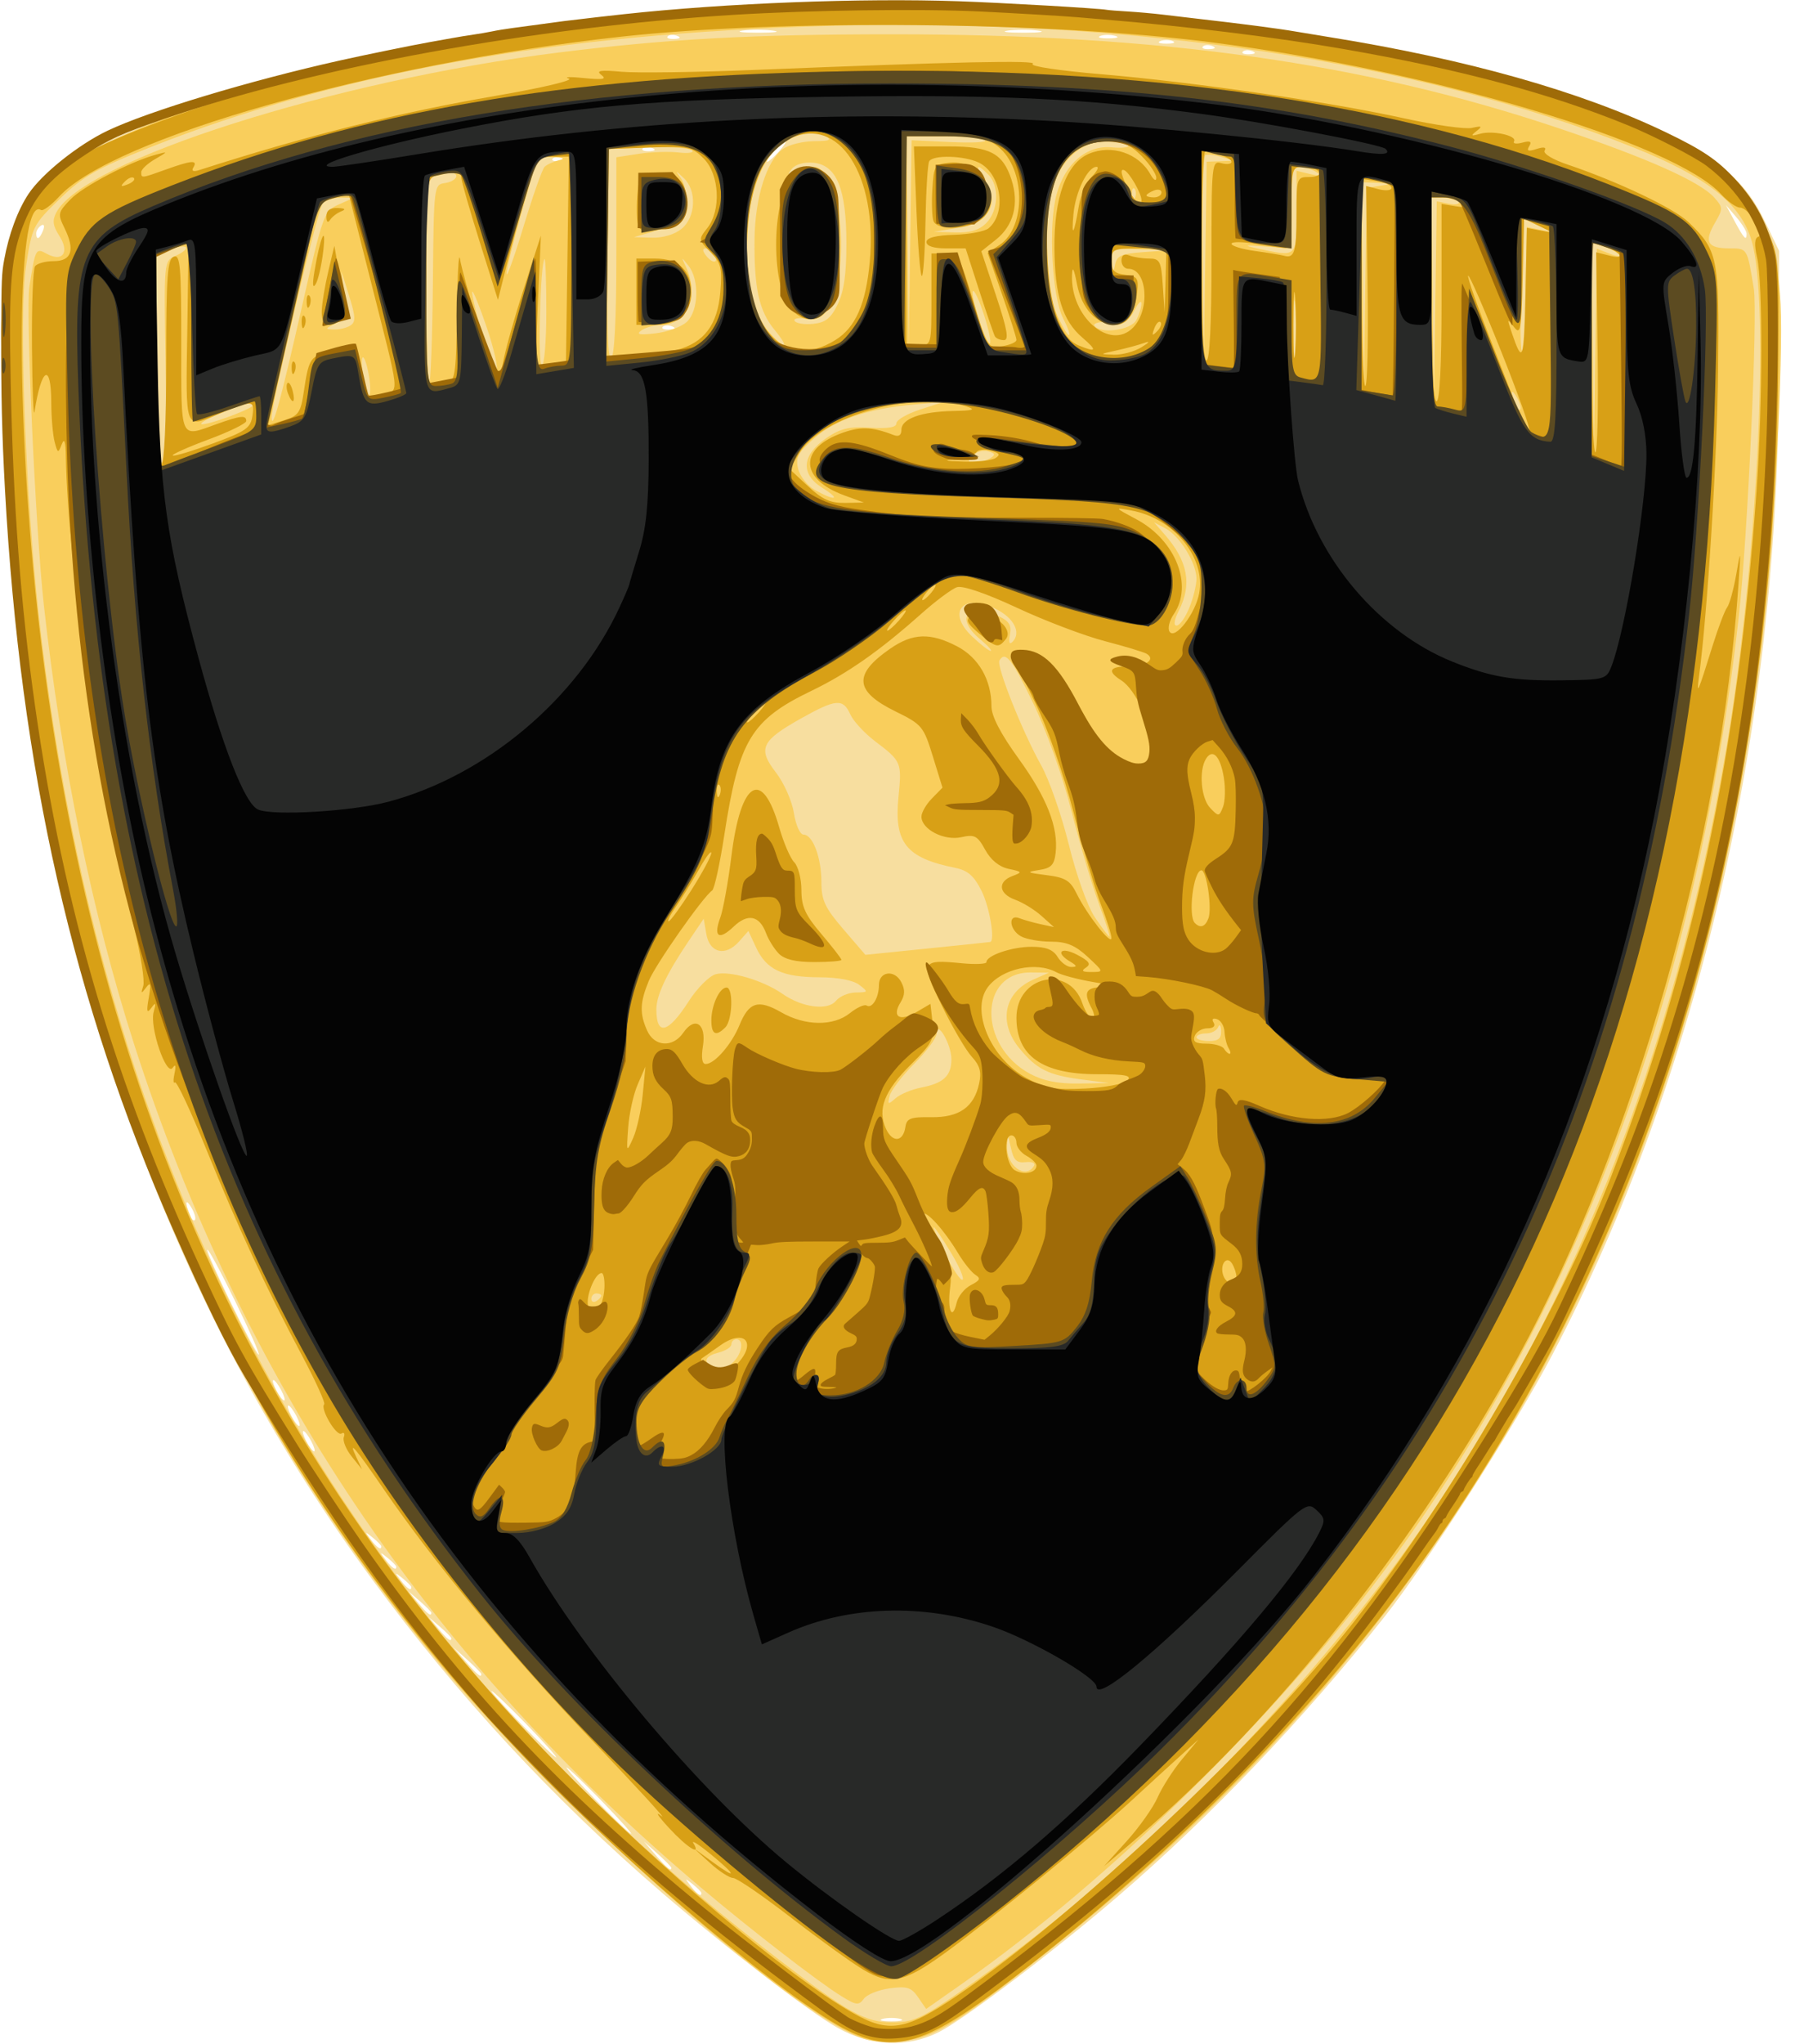 <svg width="68" height="77" viewBox="0 0 68 77" fill="none" xmlns="http://www.w3.org/2000/svg">
<g style="mix-blend-mode:luminosity" clip-path="url(#clip0_10_432)">
<path d="M31.584 76.4C30.497 75.79 27.394 73.403 24.93 71.283C20.839 67.764 17.252 63.888 14.042 59.52C7.135 50.119 2.864 39.183 0.997 26.117C0.105 19.883 -0.24 11.175 0.326 9.232C0.685 8.002 1.501 6.856 2.532 6.134C3.648 5.354 7.21 3.949 10.405 3.029C17.175 1.08 24.653 0.146 33.527 0.142C44.839 0.136 54.097 1.646 61.908 4.77C64.697 5.886 65.728 6.686 66.533 8.356L67.063 9.454L67.05 14.255C67.016 27.597 64.006 40.567 58.518 51.029C57.12 53.696 53.813 58.854 52.177 60.921C49.149 64.746 45.649 68.416 42.176 71.407C39.831 73.427 36.361 76.06 35.399 76.549C34.216 77.151 32.824 77.096 31.584 76.4ZM33.931 76.057C33.749 76.009 33.453 76.009 33.271 76.057C33.09 76.105 33.238 76.145 33.601 76.145C33.964 76.145 34.112 76.105 33.931 76.057ZM26.438 71.316C26.438 71.276 26.289 71.124 26.108 70.98C25.809 70.741 25.802 70.747 26.037 71.052C26.283 71.372 26.438 71.474 26.438 71.316ZM25.306 70.365C25.306 70.331 25.073 70.093 24.788 69.837L24.27 69.372L24.727 69.9C25.154 70.394 25.306 70.516 25.306 70.365ZM22.667 67.835C21.999 67.149 21.41 66.587 21.359 66.587C21.307 66.587 21.811 67.149 22.479 67.835C23.147 68.522 23.736 69.084 23.787 69.084C23.839 69.084 23.335 68.522 22.667 67.835ZM19.84 64.954C19.172 64.268 18.583 63.706 18.531 63.706C18.479 63.706 18.983 64.268 19.651 64.955C20.319 65.641 20.908 66.203 20.96 66.203C21.012 66.203 20.507 65.641 19.84 64.955V64.954ZM18.143 63.068C18.143 63.033 17.91 62.795 17.624 62.539L17.106 62.074L17.563 62.602C17.99 63.096 18.143 63.218 18.143 63.068H18.143ZM17.012 61.72C17.012 61.683 16.821 61.489 16.587 61.288L16.163 60.922L16.522 61.354C16.86 61.76 17.012 61.873 17.012 61.72ZM16.258 60.759C16.258 60.723 16.067 60.528 15.833 60.327L15.409 59.962L15.769 60.393C16.106 60.8 16.258 60.913 16.258 60.759ZM15.504 59.793C15.504 59.753 15.355 59.602 15.174 59.457C14.875 59.218 14.868 59.225 15.102 59.529C15.349 59.849 15.504 59.951 15.504 59.793ZM14.938 59.025C14.938 58.985 14.79 58.834 14.608 58.688C14.309 58.45 14.302 58.456 14.537 58.761C14.783 59.081 14.938 59.183 14.938 59.025ZM14.373 58.257C14.373 58.217 14.224 58.065 14.043 57.921C13.744 57.682 13.737 57.688 13.972 57.993C14.218 58.313 14.373 58.415 14.373 58.257ZM11.733 54.296C11.623 54.085 11.489 53.912 11.437 53.912C11.386 53.912 11.434 54.085 11.545 54.296C11.656 54.507 11.789 54.68 11.841 54.68C11.893 54.68 11.844 54.508 11.733 54.296ZM11.168 53.336C11.057 53.125 10.924 52.952 10.872 52.952C10.82 52.952 10.868 53.125 10.979 53.336C11.09 53.547 11.223 53.72 11.275 53.72C11.327 53.72 11.279 53.547 11.168 53.336ZM10.602 52.376C10.491 52.164 10.358 51.992 10.306 51.992C10.255 51.992 10.303 52.164 10.414 52.376C10.525 52.587 10.658 52.76 10.71 52.76C10.761 52.76 10.713 52.587 10.602 52.376ZM8.865 49.023C8.326 47.918 7.855 47.045 7.818 47.082C7.734 47.167 9.629 51.031 9.754 51.031C9.805 51.031 9.405 50.127 8.865 49.023ZM7.232 45.524C7.01 45.135 6.956 45.26 7.138 45.743C7.203 45.914 7.295 46.014 7.344 45.965C7.392 45.916 7.342 45.717 7.232 45.524V45.524ZM25.342 12.299C25.206 12.244 25.043 12.25 24.98 12.314C24.918 12.378 25.029 12.424 25.228 12.415C25.448 12.406 25.492 12.36 25.342 12.299V12.299ZM1.625 8.676C1.69 8.505 1.658 8.428 1.552 8.495C1.449 8.559 1.365 8.694 1.365 8.793C1.365 9.069 1.5 9.008 1.625 8.676ZM65.837 8.803C65.837 8.709 65.661 8.428 65.447 8.179L65.056 7.725L65.393 8.35C65.743 8.997 65.837 9.093 65.837 8.803H65.837ZM21.194 5.962C21.058 5.906 20.896 5.913 20.833 5.977C20.77 6.04 20.882 6.086 21.081 6.078C21.3 6.068 21.345 6.023 21.194 5.962ZM29.36 5.709C29.547 5.497 29.658 5.325 29.606 5.325C29.554 5.325 29.359 5.497 29.171 5.709C28.983 5.92 28.872 6.093 28.924 6.093C28.976 6.093 29.172 5.92 29.36 5.709ZM24.588 5.577C24.452 5.522 24.289 5.529 24.226 5.593C24.164 5.656 24.275 5.702 24.474 5.694C24.694 5.684 24.738 5.639 24.588 5.577V5.577ZM47.21 1.929C47.073 1.873 46.911 1.88 46.848 1.944C46.786 2.008 46.897 2.053 47.096 2.045C47.315 2.035 47.36 1.99 47.21 1.929ZM45.702 1.736C45.565 1.681 45.403 1.688 45.34 1.752C45.278 1.815 45.389 1.861 45.588 1.852C45.807 1.843 45.852 1.798 45.702 1.736ZM44.205 1.548C44.076 1.495 43.864 1.495 43.734 1.548C43.604 1.602 43.711 1.645 43.969 1.645C44.229 1.645 44.335 1.602 44.205 1.548ZM25.53 1.353C25.394 1.297 25.232 1.304 25.169 1.368C25.107 1.431 25.218 1.477 25.416 1.468C25.636 1.459 25.681 1.414 25.53 1.353ZM42.034 1.351C41.85 1.302 41.596 1.305 41.468 1.358C41.341 1.41 41.491 1.45 41.802 1.446C42.112 1.442 42.217 1.399 42.034 1.351ZM29.12 1.152C28.782 1.11 28.273 1.111 27.989 1.154C27.706 1.198 27.983 1.233 28.605 1.232C29.228 1.231 29.459 1.195 29.12 1.152ZM39.112 1.152C38.773 1.11 38.264 1.111 37.981 1.154C37.698 1.198 37.975 1.233 38.597 1.232C39.219 1.231 39.451 1.195 39.112 1.152Z" fill="#F7DE9F"/>
<path d="M31.829 76.475C28.454 74.67 20.569 67.524 16.468 62.554C6.03 49.906 0.823 34.623 0.116 14.565C-0.059 9.596 0.265 8.308 2.118 6.611C4.484 4.443 13.806 1.747 22.102 0.83C37.508 -0.871 52.298 0.726 62.862 5.233C65.815 6.493 66.961 8.17 67.116 11.459C67.218 13.617 66.883 20.068 66.49 23.534C64.065 44.884 55.297 61.046 39.269 73.703C35.91 76.356 35.11 76.826 33.824 76.904C32.958 76.957 32.576 76.875 31.829 76.475H31.829ZM36.182 75.041C42.279 70.828 48.561 64.59 53.108 58.236C59.126 49.828 63.093 39.861 65.073 28.178C66.234 21.327 66.727 11.45 66.026 9.069C65.613 7.667 64.342 6.663 61.576 5.555C53.517 2.324 42.49 0.659 31.245 0.975C21.017 1.262 12.758 2.738 5.673 5.544C3.648 6.346 3.134 6.639 2.253 7.491C1.238 8.473 1.212 8.525 0.98 10.038C0.707 11.822 0.961 18.707 1.464 23.185C3.909 44.928 12.844 61.143 29.373 73.834C31.964 75.823 32.625 76.189 33.627 76.189C34.408 76.189 34.73 76.045 36.182 75.041ZM31.712 75.199C30.834 74.655 28.357 72.742 26.438 71.125C16.177 62.483 9.106 51.966 5.044 39.304C3.481 34.433 2.305 28.707 1.652 22.789C1.336 19.924 0.963 11.711 1.108 10.798C1.338 9.348 1.346 9.333 1.767 9.563C2.366 9.889 2.633 9.503 2.236 8.885C1.991 8.505 1.965 8.305 2.123 8.005C3.155 6.04 12.601 3.035 21.065 1.978C25.155 1.468 28.366 1.292 33.621 1.292C43.773 1.291 51.431 2.37 58.768 4.836C62.085 5.951 64.084 6.842 64.619 7.445C64.952 7.82 64.953 7.861 64.638 8.405C64.225 9.117 64.363 9.357 65.185 9.357C65.869 9.357 65.856 9.336 66.107 10.865C66.262 11.808 65.881 20.173 65.546 23.185C64.002 37.065 59.673 48.891 52.562 58.653C48.372 64.404 41.936 70.754 36.261 74.736L34.91 75.683L34.607 75.242C34.35 74.868 34.188 74.817 33.535 74.906C33.112 74.964 32.672 75.142 32.558 75.302C32.374 75.558 32.272 75.546 31.712 75.199ZM27.649 51.306C27.981 50.968 28.046 50.455 27.757 50.455C27.654 50.455 27.569 50.54 27.569 50.644C27.569 50.747 27.356 50.886 27.097 50.952C26.625 51.073 26.516 51.239 26.752 51.479C26.963 51.695 27.338 51.623 27.649 51.306V51.306ZM22.667 48.812C22.667 48.765 22.582 48.727 22.479 48.727C22.375 48.727 22.29 48.819 22.29 48.93C22.29 49.042 22.375 49.08 22.479 49.015C22.582 48.95 22.667 48.858 22.667 48.812H22.667ZM35.841 47.183C35.525 46.659 35.235 46.23 35.199 46.23C35.162 46.23 35.36 46.692 35.639 47.257C35.918 47.822 36.207 48.251 36.281 48.21C36.355 48.169 36.157 47.707 35.841 47.183ZM38.974 43.926C39.041 43.816 38.908 43.754 38.662 43.782C38.324 43.82 38.207 43.709 38.107 43.254C37.99 42.716 37.98 42.71 37.959 43.167C37.926 43.908 38.654 44.453 38.973 43.926H38.974ZM34.714 40.974C35.563 40.811 35.863 40.531 35.863 39.906C35.863 39.344 35.315 38.398 35.304 38.94C35.3 39.103 34.923 39.611 34.465 40.069C34.007 40.527 33.589 41.071 33.536 41.279C33.449 41.617 33.472 41.627 33.755 41.377C33.93 41.223 34.361 41.042 34.714 40.974V40.974ZM40.76 40.665C39.511 40.501 39.078 40.284 38.429 39.498C37.62 38.519 37.843 37.395 38.942 36.908L39.539 36.643L38.868 36.635C36.891 36.613 36.859 39.395 38.825 40.452C39.326 40.721 39.878 40.831 40.67 40.819L41.802 40.802L40.76 40.665ZM46.028 38.836C46.02 38.625 45.971 38.56 45.918 38.693C45.866 38.825 45.66 38.932 45.462 38.932C45.263 38.932 45.101 38.997 45.101 39.077C45.101 39.156 45.313 39.22 45.572 39.22C45.923 39.22 46.039 39.122 46.028 38.836V38.836ZM25.959 37.723C26.274 37.231 26.73 36.773 26.973 36.703C27.488 36.556 28.761 36.929 29.499 37.444C30.241 37.96 31.202 38.084 31.512 37.703C31.65 37.534 31.985 37.393 32.258 37.39C32.734 37.384 32.739 37.373 32.387 37.102C32.16 36.927 31.588 36.819 30.879 36.817C29.493 36.813 28.887 36.529 28.502 35.7L28.21 35.072L27.853 35.474C27.346 36.044 26.747 35.905 26.624 35.187L26.525 34.611L25.942 35.475C25.117 36.7 24.741 37.498 24.741 38.027C24.741 39.042 25.184 38.931 25.959 37.724V37.723ZM37.324 35.487C37.517 35.441 37.302 34.169 36.999 33.564C36.715 32.996 36.479 32.79 36.009 32.695C34.155 32.322 33.696 31.751 33.867 30.027C33.998 28.714 33.985 28.683 32.975 27.917C32.58 27.616 32.163 27.163 32.05 26.91C31.78 26.307 31.509 26.329 30.213 27.055C28.692 27.906 28.552 28.201 29.243 29.096C29.55 29.492 29.853 30.174 29.924 30.627C29.996 31.083 30.157 31.443 30.289 31.443C30.637 31.443 30.962 32.307 30.962 33.232C30.962 33.915 31.092 34.194 31.79 35.007L32.619 35.971L34.948 35.735C36.229 35.605 37.298 35.493 37.325 35.487H37.324ZM41.414 34.026C41.159 33.335 40.693 31.757 40.379 30.521C40.047 29.215 39.448 27.53 38.949 26.497C38.134 24.812 37.897 24.512 37.673 24.881C37.549 25.087 38.538 27.569 39.249 28.838C39.548 29.373 40.017 30.718 40.291 31.827C40.577 32.988 40.994 34.149 41.273 34.563C41.54 34.96 41.786 35.284 41.819 35.284C41.852 35.284 41.67 34.718 41.414 34.026ZM36.947 24.083C35.97 23.268 36.466 22.668 37.66 23.222C38.041 23.399 38.135 23.558 38.069 23.909C38.014 24.204 38.048 24.3 38.166 24.18C38.505 23.835 38.224 23.283 37.537 22.941C36.302 22.326 35.668 23.05 36.636 23.971C36.959 24.278 37.277 24.526 37.344 24.522C37.411 24.518 37.232 24.32 36.947 24.083ZM44.827 22.903C44.978 22.537 45.1 22.04 45.1 21.799C45.099 21.211 44.47 20.191 43.932 19.906L43.498 19.676L43.899 20.134C44.776 21.138 44.94 22.009 44.436 23.002C44.258 23.353 44.226 23.568 44.351 23.568C44.463 23.569 44.677 23.269 44.827 22.903ZM30.997 18.378C30.162 17.859 30.221 17.141 31.15 16.503C31.679 16.14 32.007 16.063 32.8 16.112C33.475 16.155 33.79 16.102 33.79 15.946C33.79 15.82 34.192 15.587 34.685 15.428L35.58 15.138L34.449 15.239C32.717 15.393 31.488 15.811 30.688 16.516C30.073 17.057 29.98 17.236 30.086 17.669C30.156 17.951 30.445 18.31 30.729 18.467C31.502 18.894 31.715 18.824 30.997 18.378ZM6.239 13.631C6.177 9.859 6.179 9.837 6.598 9.648C7.226 9.366 7.109 9.154 6.455 9.386L5.889 9.587V13.505C5.889 16.218 5.953 17.424 6.096 17.424C6.241 17.424 6.284 16.292 6.239 13.631ZM37.34 17.255C37.535 17.129 37.513 17.072 37.24 16.999C37.047 16.948 36.782 17.022 36.652 17.164C36.458 17.375 36.477 17.423 36.752 17.421C36.937 17.419 37.202 17.345 37.34 17.255ZM60.704 9.568C60.994 9.679 61.136 9.686 61.03 9.583C60.926 9.483 60.651 9.342 60.418 9.27L59.993 9.14L60.036 13.137L60.08 17.136L60.135 13.253L60.19 9.37L60.704 9.568ZM9.565 15.264C9.689 15.141 9.591 15.124 9.283 15.216C8.546 15.436 7.586 15.858 7.586 15.962C7.586 16.102 9.347 15.482 9.565 15.264H9.565ZM11.374 11.586C12.176 8.049 12.211 7.951 12.766 7.705L13.336 7.452L12.84 7.445C12.568 7.441 12.26 7.545 12.156 7.677C11.969 7.916 10.214 15.292 10.237 15.746C10.262 16.248 10.581 15.083 11.374 11.586L11.374 11.586ZM57.188 14.989C56.966 14.6 56.913 14.725 57.094 15.207C57.159 15.379 57.252 15.479 57.3 15.43C57.349 15.38 57.299 15.182 57.188 14.989H57.188ZM54.619 7.676C54.873 7.725 55.035 7.692 54.981 7.601C54.926 7.511 54.674 7.437 54.421 7.437H53.961L54.004 11.326L54.047 15.215L54.102 11.4L54.157 7.586L54.619 7.676ZM13.891 14.073C13.82 13.688 13.719 13.416 13.668 13.469C13.616 13.521 13.631 13.88 13.702 14.265C13.773 14.651 13.874 14.923 13.925 14.87C13.977 14.817 13.962 14.459 13.891 14.073V14.073ZM16.317 10.674C16.352 6.978 16.354 6.956 16.776 6.896C17.009 6.862 17.2 6.744 17.2 6.633C17.2 6.518 17.018 6.482 16.776 6.548C16.543 6.611 16.288 6.665 16.211 6.666C16.133 6.668 16.069 8.455 16.069 10.638C16.069 12.821 16.117 14.558 16.175 14.499C16.233 14.439 16.297 12.718 16.317 10.674ZM52.032 6.998C52.507 6.925 52.499 6.916 51.934 6.889L51.322 6.861L51.365 10.749L51.408 14.639L51.463 10.858L51.518 7.077L52.032 6.998ZM18.349 12.341C18.084 11.559 17.838 10.949 17.802 10.986C17.765 11.022 17.931 11.747 18.17 12.595C18.409 13.444 18.655 14.054 18.718 13.951C18.78 13.848 18.615 13.124 18.349 12.341V12.341ZM48.821 11.518C48.782 11.016 48.75 11.427 48.75 12.431C48.75 13.434 48.782 13.844 48.821 13.343C48.86 12.841 48.86 12.02 48.821 11.518ZM20.593 11.726C20.593 10.599 20.562 9.714 20.524 9.758C20.363 9.945 20.266 13.774 20.423 13.774C20.517 13.774 20.593 12.853 20.593 11.726ZM23.233 9.646V5.924L24.078 5.795C24.543 5.724 25.222 5.702 25.586 5.745C25.951 5.788 26.177 5.751 26.089 5.662C26.002 5.573 25.26 5.525 24.44 5.556L22.95 5.613L22.899 9.612C22.865 12.295 22.911 13.57 23.041 13.489C23.16 13.413 23.233 11.97 23.233 9.646ZM46 6.074L46.514 6.054L46.043 5.912C45.784 5.833 45.508 5.804 45.43 5.846C45.353 5.888 45.308 7.668 45.332 9.801L45.375 13.678L45.43 9.885L45.485 6.092L46 6.074H46ZM58.067 8.658C58.568 8.763 58.566 8.759 58.014 8.504L57.449 8.242L57.354 10.576C57.302 11.86 57.302 13.04 57.354 13.198C57.406 13.357 57.472 12.376 57.501 11.018L57.554 8.551L58.067 8.658ZM29.195 12.425C28.613 11.72 28.422 10.858 28.441 9.028C28.457 7.457 28.898 6.05 29.511 5.612C29.733 5.454 30.256 5.322 30.674 5.319C31.3 5.314 31.373 5.277 31.09 5.109C30.617 4.829 29.838 5.061 29.214 5.666C27.885 6.954 27.751 11.154 28.994 12.521C29.616 13.204 29.775 13.127 29.195 12.425ZM35.85 5.353C36.668 5.391 37.239 5.358 37.119 5.28C36.998 5.202 36.285 5.137 35.533 5.136L34.167 5.132L34.21 9.117L34.253 13.102L34.308 9.193L34.363 5.284L35.85 5.353ZM37.088 11.854C36.912 11.312 36.725 10.912 36.673 10.965C36.621 11.018 36.724 11.504 36.9 12.046C37.077 12.588 37.264 12.988 37.315 12.935C37.367 12.883 37.265 12.396 37.088 11.854V11.854ZM25.886 12.129C26.333 11.717 26.371 10.547 25.956 10.018C25.673 9.658 25.669 9.66 25.861 10.065C26.355 11.106 25.881 12.236 24.947 12.241C24.678 12.243 24.331 12.336 24.175 12.448C23.964 12.601 24.099 12.629 24.708 12.558C25.157 12.506 25.687 12.312 25.886 12.129V12.129ZM40.076 11.998C39.653 11.174 39.508 8.485 39.824 7.333C40.148 6.156 40.965 5.459 41.914 5.551C42.301 5.589 42.578 5.553 42.529 5.472C42.479 5.391 42.098 5.325 41.682 5.325C40.75 5.325 39.958 6.043 39.653 7.164C39.312 8.412 39.399 10.869 39.817 11.806C40.017 12.255 40.23 12.622 40.289 12.622C40.349 12.622 40.253 12.341 40.076 11.998ZM13.208 12.263C13.413 12.131 13.405 11.935 13.165 11.162L12.872 10.222L12.978 11.097C13.074 11.879 13.038 11.996 12.645 12.188C12.245 12.384 12.239 12.405 12.582 12.415C12.789 12.42 13.071 12.352 13.208 12.263ZM42.832 12.059C42.939 11.855 43.026 11.573 43.024 11.435C43.023 11.296 42.912 11.398 42.779 11.662C42.583 12.05 42.403 12.138 41.844 12.121C41.463 12.109 41.197 12.174 41.252 12.265C41.454 12.598 42.629 12.445 42.832 12.059ZM31.574 11.47C31.811 10.988 31.904 10.335 31.904 9.165C31.904 7.113 31.538 6.218 30.663 6.131C30.317 6.096 29.987 6.189 29.848 6.359C29.643 6.61 29.689 6.618 30.21 6.417C30.748 6.211 30.84 6.232 31.156 6.629C31.84 7.488 31.895 10.582 31.245 11.592C30.998 11.975 30.809 12.067 30.389 12.004C30.093 11.96 29.896 11.999 29.953 12.091C30.009 12.184 30.322 12.233 30.649 12.201C31.114 12.155 31.317 11.995 31.574 11.47ZM20.529 6.283C20.616 6.199 20.857 6.089 21.065 6.038C21.318 5.976 21.249 5.938 20.853 5.923L20.265 5.901L19.674 7.965C19.349 9.101 19.088 10.159 19.095 10.318C19.101 10.476 19.391 9.668 19.738 8.521C20.085 7.374 20.441 6.367 20.529 6.283ZM43.086 9.499L44.064 9.429L42.98 9.393C41.909 9.358 41.896 9.364 41.922 9.886C41.943 10.324 41.961 10.342 42.028 9.991C42.096 9.633 42.256 9.558 43.086 9.499ZM26.916 9.562C26.848 9.45 26.702 9.358 26.592 9.358C26.467 9.358 26.481 9.468 26.63 9.65C26.888 9.968 27.119 9.897 26.916 9.562ZM48.871 7.992V6.435L49.389 6.558C49.774 6.649 49.835 6.63 49.625 6.486C49.469 6.379 49.194 6.29 49.012 6.288C48.725 6.285 48.682 6.485 48.682 7.823V9.361L47.693 9.286C46.922 9.227 46.849 9.242 47.363 9.353C48.916 9.688 48.871 9.728 48.871 7.992H48.871ZM25.694 8.619C26.231 8.177 26.272 7.173 25.773 6.708C25.451 6.408 25.441 6.408 25.66 6.704C25.967 7.122 25.861 8.219 25.495 8.41C25.339 8.491 24.915 8.642 24.552 8.746L23.893 8.934L24.579 8.954C24.989 8.966 25.437 8.831 25.694 8.619ZM37.183 8.397C37.634 7.938 37.675 7.006 37.264 6.587C36.835 6.15 36.737 6.216 37.078 6.712C37.734 7.665 37.321 8.381 35.989 8.603L35.204 8.733L36.005 8.757C36.577 8.774 36.913 8.672 37.183 8.397H37.183ZM42.764 7.105C42.701 7.041 42.657 7.155 42.665 7.357C42.674 7.581 42.718 7.626 42.779 7.473C42.833 7.334 42.826 7.169 42.764 7.105Z" fill="#F9CE5C"/>
<path d="M31.997 76.517C29.73 75.415 23.795 70.417 19.837 66.276C9.038 54.975 3.012 41.609 0.801 24.049C0.507 21.715 0.049 14.694 0.047 12.498C0.044 8.939 1.158 6.767 3.589 5.592C6.193 4.333 11.416 2.695 15.409 1.885C22.386 0.468 32.153 -0.16 39.539 0.334C47.815 0.887 54.043 2.05 60.044 4.163C64.332 5.673 65.616 6.544 66.57 8.589C67.059 9.637 67.062 9.678 67.028 13.87C66.884 31.097 62.412 46.292 53.927 58.379C49.94 64.059 44.288 69.858 38.2 74.517C34.948 77.005 33.779 77.382 31.997 76.516L31.997 76.517ZM36.098 75.168C40.541 72.146 47.536 65.559 51.023 61.114C54.762 56.346 58.739 49.465 60.735 44.31C63.802 36.385 65.522 28.274 66.212 18.48C66.443 15.209 66.453 10.671 66.232 9.702C66.121 9.216 66.136 8.968 66.279 8.919C66.556 8.826 65.919 7.821 65.584 7.821C65.448 7.821 65.132 7.596 64.881 7.322C63.107 5.385 53.983 2.665 45.666 1.594C39.623 0.816 29.457 0.718 23.422 1.381C14.141 2.4 4.243 5.213 2.232 7.403C1.931 7.731 1.622 7.96 1.546 7.912C0.571 7.299 0.583 16.429 1.567 24.337C3.728 41.705 9.924 55.145 20.963 66.407C24.855 70.378 29.589 74.369 32.135 75.826C33.502 76.608 34.134 76.503 36.098 75.168ZM32.538 74.202C32.11 73.948 30.886 73.067 29.82 72.244C28.753 71.421 27.769 70.748 27.633 70.748C27.497 70.748 27.108 70.497 26.77 70.19L26.155 69.632L26.862 70.149C27.812 70.843 27.761 70.649 26.782 69.848C26.349 69.493 26.057 69.306 26.133 69.432C26.447 69.949 25.898 69.605 25.203 68.849C24.794 68.402 24.67 68.207 24.93 68.415C25.189 68.623 23.998 67.324 22.285 65.529C19.263 62.365 16.374 58.884 14.476 56.121C13.395 54.546 13.11 54.209 13.42 54.872L13.644 55.353L13.258 54.872C13.045 54.608 12.911 54.28 12.96 54.142C13.009 54.005 12.969 53.943 12.87 54.005C12.682 54.123 12.059 53.069 12.22 52.905C12.272 52.852 11.896 52.026 11.386 51.069C10.033 48.531 8.99 46.286 7.778 43.302C7.189 41.85 6.655 40.713 6.593 40.776C6.531 40.839 6.525 40.688 6.578 40.44C6.642 40.145 6.618 40.072 6.508 40.228C6.27 40.566 5.633 38.699 5.792 38.126C5.89 37.77 5.873 37.74 5.702 37.973C5.536 38.197 5.515 38.112 5.607 37.589C5.699 37.057 5.678 36.977 5.506 37.205C5.321 37.449 5.305 37.439 5.4 37.142C5.461 36.949 5.305 35.955 5.052 34.934C3.825 29.981 2.547 21.167 2.483 17.232C2.474 16.627 2.427 16.48 2.326 16.742C2.193 17.088 2.173 17.081 2.059 16.646C1.991 16.387 1.935 15.722 1.933 15.168C1.929 13.639 1.56 13.836 1.302 15.504C1.261 15.768 1.218 14.688 1.205 13.103C1.192 11.519 1.244 10.136 1.321 10.031C1.397 9.925 1.713 9.838 2.022 9.838C2.701 9.838 2.838 9.423 2.434 8.598C2.17 8.059 2.181 8.003 2.656 7.512C3.137 7.014 4.914 6.086 5.889 5.823C6.345 5.7 6.343 5.706 5.842 5.997C5.557 6.162 5.324 6.382 5.324 6.484C5.324 6.722 5.319 6.722 6.266 6.382C7.221 6.038 7.464 6.021 7.29 6.306C7.206 6.445 7.285 6.48 7.515 6.406C11.573 5.105 15.046 4.236 18.708 3.607C20.443 3.309 21.652 3.022 21.442 2.959C21.235 2.896 21.489 2.887 22.007 2.94C22.727 3.014 22.883 2.986 22.667 2.823C22.452 2.66 22.632 2.631 23.421 2.703C23.991 2.755 26.282 2.723 28.511 2.632C36.027 2.326 39.163 2.259 38.929 2.41C38.8 2.493 39.954 2.666 41.493 2.795C44.91 3.081 50.119 3.839 52.937 4.46C54.089 4.714 55.236 4.875 55.486 4.818C55.857 4.734 55.888 4.756 55.657 4.937C55.424 5.119 55.446 5.138 55.783 5.042C56.27 4.903 57.202 5.11 57.069 5.328C57.018 5.412 57.159 5.433 57.383 5.373C57.679 5.294 57.75 5.33 57.643 5.507C57.533 5.688 57.603 5.715 57.919 5.613C58.191 5.525 58.301 5.547 58.224 5.673C58.156 5.786 58.527 6.011 59.096 6.203C60.978 6.837 63.105 7.848 63.639 8.362C64.758 9.441 64.804 9.666 64.762 13.922C64.729 17.223 64.364 23.09 64.042 25.49C63.94 26.245 63.997 26.115 64.551 24.337C64.765 23.651 65.013 22.996 65.103 22.881C65.192 22.767 65.347 22.205 65.447 21.633C65.619 20.646 65.623 20.667 65.529 22.033C64.869 31.619 61.612 43.033 57.237 51.093C53.513 57.951 48.132 64.741 42.836 69.264L41.613 70.308L42.471 69.36C42.942 68.838 43.466 68.098 43.635 67.714C43.804 67.33 44.22 66.682 44.559 66.273L45.176 65.531L44.525 66.118C44.168 66.44 43.324 67.213 42.65 67.834C41.176 69.192 37.359 72.311 35.641 73.56C34.077 74.696 33.555 74.805 32.538 74.202L32.538 74.202ZM27.757 51.415C28.557 50.601 28.076 50.024 27.149 50.686C26.809 50.928 26.499 51.146 26.458 51.17C26.305 51.261 26.872 51.8 27.121 51.8C27.263 51.8 27.55 51.627 27.757 51.415ZM22.783 48.528C22.799 48.215 22.751 47.959 22.677 47.959C22.421 47.959 22.052 48.894 22.177 49.226C22.358 49.706 22.747 49.258 22.783 48.528ZM36.598 48.413C36.943 48.237 36.978 48.158 36.768 48.027C36.622 47.936 36.322 47.56 36.101 47.191C35.603 46.356 34.916 45.595 34.783 45.73C34.728 45.786 34.96 46.27 35.297 46.806C35.804 47.61 35.894 47.911 35.812 48.529C35.703 49.357 35.895 49.785 36.059 49.08C36.116 48.834 36.358 48.534 36.598 48.413V48.413ZM46.606 48.103C46.604 47.971 46.53 47.745 46.441 47.602C46.234 47.269 45.961 47.655 46.115 48.064C46.243 48.405 46.61 48.434 46.606 48.103H46.606ZM39.068 43.912C39.068 43.821 38.898 43.655 38.691 43.542C38.484 43.429 38.314 43.209 38.314 43.055C38.314 42.9 38.229 42.773 38.126 42.773C37.802 42.773 37.913 43.893 38.255 44.088C38.598 44.283 39.068 44.181 39.068 43.912ZM24.227 41.237L24.329 40.181L24.038 40.853C23.877 41.222 23.715 41.957 23.678 42.485C23.611 43.43 23.614 43.436 23.867 42.869C24.008 42.553 24.17 41.818 24.227 41.237ZM34.128 42.457C34.175 42.132 34.324 42.076 35.098 42.088C36.155 42.103 36.715 41.711 36.908 40.817C37.002 40.384 36.935 40.141 36.635 39.815C36.416 39.579 35.909 38.715 35.508 37.896C34.681 36.209 34.714 36.138 36.248 36.288C36.762 36.338 37.183 36.32 37.183 36.246C37.183 35.995 38.145 35.668 38.887 35.668C39.426 35.668 39.695 35.773 39.866 36.052C39.995 36.263 40.23 36.433 40.386 36.43C40.611 36.425 40.602 36.384 40.341 36.228C39.754 35.88 39.991 35.648 40.604 35.97C41.061 36.211 41.136 36.321 40.934 36.452C40.741 36.577 40.797 36.621 41.142 36.619C41.612 36.617 41.612 36.616 40.998 36.046C40.528 35.611 40.201 35.475 39.618 35.475C39.199 35.475 38.691 35.386 38.49 35.277C38.043 35.033 37.985 34.419 38.426 34.592C38.591 34.656 38.952 34.758 39.227 34.818L39.728 34.926L39.257 34.504C38.998 34.272 38.552 33.998 38.267 33.896C37.645 33.672 37.591 33.218 38.16 33.004C38.547 32.858 38.539 32.842 38.018 32.732C37.664 32.657 37.348 32.4 37.136 32.014C36.845 31.483 36.738 31.427 36.233 31.54C35.589 31.684 34.733 31.242 34.733 30.766C34.733 30.61 34.911 30.3 35.13 30.078L35.526 29.673L35.162 28.493C34.814 27.364 34.754 27.292 33.755 26.802C32.207 26.042 32.154 25.407 33.556 24.437C34.404 23.849 35.069 23.826 36.074 24.348C36.889 24.772 37.372 25.612 37.372 26.609C37.372 26.98 37.712 27.634 38.396 28.58C39.459 30.047 39.899 31.167 39.791 32.13C39.739 32.587 39.623 32.707 39.162 32.776C38.665 32.852 38.699 32.875 39.445 32.969C40.154 33.057 40.341 33.171 40.582 33.663C40.97 34.454 41.891 35.63 41.894 35.339C41.895 35.21 41.719 34.649 41.503 34.09C41.287 33.532 40.817 31.951 40.46 30.578C40.084 29.136 39.474 27.397 39.015 26.46C38.578 25.568 38.192 24.769 38.157 24.684C38.123 24.599 38.268 24.529 38.48 24.529C39.105 24.529 40.167 25.639 40.973 27.135C41.766 28.606 42.404 29.201 43.086 29.102C43.441 29.05 43.494 28.932 43.464 28.245C43.425 27.323 42.81 25.978 42.269 25.634C41.719 25.284 41.813 25.105 42.545 25.105C43.196 25.105 43.569 24.847 43.228 24.633C43.128 24.57 42.415 24.354 41.644 24.153C40.874 23.952 39.385 23.387 38.335 22.897C37.178 22.357 36.289 22.052 36.075 22.121C35.88 22.183 35.264 22.643 34.704 23.142C33.158 24.519 31.936 25.375 30.585 26.026C28.317 27.118 27.851 27.887 27.306 31.433C27.136 32.537 26.929 33.487 26.846 33.545C26.492 33.792 24.708 36.335 24.453 36.957C24.118 37.774 24.105 38.181 24.394 38.827C24.667 39.437 25.363 39.478 25.755 38.907C26.191 38.272 26.63 38.565 26.497 39.402C26.426 39.847 26.462 40.084 26.601 40.084C26.935 40.084 27.575 39.348 27.874 38.619C28.232 37.746 28.579 37.64 29.448 38.137C30.353 38.656 31.413 38.668 32.038 38.167C32.3 37.957 32.584 37.828 32.668 37.882C32.873 38.011 33.13 37.583 33.13 37.111C33.13 36.593 33.716 36.513 33.97 36.996C34.122 37.285 34.115 37.486 33.942 37.767C33.609 38.311 33.913 38.497 34.538 38.132L35.072 37.819L35.152 38.517C35.224 39.143 35.14 39.306 34.331 40.108C33.336 41.096 33.066 41.787 33.391 42.514C33.636 43.061 34.044 43.029 34.128 42.457ZM26.814 38.44C26.814 37.869 27.122 37.204 27.387 37.204C27.648 37.204 27.611 38.428 27.342 38.702C26.989 39.062 26.814 38.976 26.814 38.44ZM29.357 35.926C29.186 35.751 28.968 35.404 28.875 35.153C28.627 34.488 28.186 34.399 27.654 34.908C27.097 35.441 26.881 35.296 27.15 34.57C27.259 34.276 27.449 33.222 27.573 32.228C27.927 29.391 28.731 28.923 29.375 31.18C29.537 31.747 29.79 32.334 29.938 32.485C30.087 32.636 30.208 33.106 30.208 33.53C30.208 34.153 30.352 34.47 30.962 35.187C31.377 35.676 31.716 36.113 31.716 36.16C31.716 36.206 31.256 36.244 30.692 36.244C29.992 36.244 29.571 36.143 29.357 35.926V35.926ZM36.9 23.86C36.446 23.479 36.387 23.351 36.6 23.207C37.122 22.856 38.282 23.625 37.913 24.078C37.63 24.426 37.555 24.41 36.9 23.86ZM42.493 40.706C42.677 40.518 42.441 40.469 41.359 40.469C39.297 40.469 38.314 39.783 38.314 38.344C38.314 36.76 40.294 36.323 40.798 37.795C40.904 38.104 41.07 38.357 41.167 38.357C41.27 38.357 41.263 38.203 41.148 37.985C40.83 37.378 40.919 37.206 41.566 37.182C42.024 37.165 41.926 37.117 41.176 36.99C40.624 36.896 40.015 36.733 39.821 36.628C39.052 36.208 37.764 36.487 37.236 37.188C36.574 38.066 37.345 39.882 38.691 40.613C39.409 41.004 39.748 41.064 40.9 41.008C41.649 40.972 42.365 40.836 42.493 40.706ZM46.31 39.483C46.237 39.363 46.169 39.089 46.158 38.874C46.147 38.66 46.02 38.444 45.876 38.395C45.717 38.341 45.666 38.392 45.745 38.523C45.826 38.656 45.735 38.74 45.509 38.74C45.307 38.74 45.092 38.87 45.032 39.029C44.952 39.244 45.062 39.317 45.473 39.317C45.774 39.317 46.073 39.403 46.138 39.509C46.202 39.614 46.297 39.701 46.348 39.701C46.4 39.701 46.383 39.602 46.31 39.483ZM45.551 34.596C45.693 34.222 45.482 32.787 45.287 32.787C44.987 32.787 44.772 34.501 45.038 34.772C45.244 34.982 45.43 34.918 45.551 34.596V34.596ZM26.065 33.526C26.477 32.875 26.814 32.249 26.812 32.133C26.811 32.017 26.601 32.296 26.345 32.753C26.088 33.209 25.702 33.835 25.486 34.145C25.269 34.455 25.142 34.708 25.203 34.708C25.265 34.708 25.652 34.175 26.065 33.526ZM46.13 29.288C45.997 28.483 45.71 28.183 45.459 28.586C45.181 29.033 45.271 30.08 45.619 30.442C45.936 30.771 45.955 30.769 46.1 30.399C46.183 30.186 46.197 29.687 46.13 29.288ZM27.117 29.574C27.055 29.51 27.01 29.624 27.018 29.826C27.027 30.05 27.072 30.095 27.132 29.942C27.186 29.804 27.179 29.638 27.117 29.574ZM28.605 26.834C28.793 26.622 28.904 26.45 28.852 26.45C28.8 26.45 28.605 26.622 28.417 26.834C28.229 27.045 28.118 27.218 28.17 27.218C28.222 27.218 28.418 27.045 28.605 26.834ZM45.202 22.351C45.451 20.998 44.243 19.524 42.647 19.232C41.993 19.113 41.994 19.114 42.837 19.564C44.32 20.356 44.988 22.057 44.241 23.142C44.08 23.377 44.008 23.67 44.083 23.793C44.284 24.123 45.059 23.124 45.202 22.351V22.351ZM33.884 23.377C34.072 23.166 34.183 22.993 34.131 22.993C34.079 22.993 33.883 23.166 33.695 23.377C33.508 23.588 33.397 23.761 33.449 23.761C33.5 23.761 33.696 23.588 33.884 23.377V23.377ZM35.109 22.321C35.238 22.162 35.302 22.032 35.25 22.032C35.198 22.032 35.05 22.162 34.921 22.321C34.792 22.479 34.728 22.609 34.78 22.609C34.832 22.609 34.98 22.479 35.109 22.321ZM31.81 18.656C30.182 18.06 30.101 16.948 31.642 16.349C32.388 16.059 32.861 16.068 33.678 16.387C33.877 16.465 33.978 16.399 33.978 16.191C33.978 15.777 34.719 15.508 35.923 15.484C36.695 15.469 36.801 15.432 36.428 15.311C34.496 14.681 30.93 15.682 30.118 17.083L29.773 17.679L30.459 18.319C30.993 18.817 31.302 18.957 31.855 18.946L32.564 18.933L31.81 18.657V18.656ZM6.266 13.592C6.266 10.383 6.311 9.765 6.549 9.672C6.794 9.577 6.832 10.014 6.832 12.916C6.832 16.643 6.762 16.482 8.151 15.983C9.073 15.652 9.282 15.629 9.282 15.861C9.282 15.953 8.642 16.266 7.86 16.556C7.077 16.847 6.47 17.119 6.51 17.16C6.551 17.201 7.227 17 8.012 16.712C9.276 16.249 9.449 16.127 9.517 15.652C9.602 15.062 9.525 15.059 8.175 15.622C6.962 16.128 6.998 16.229 7.059 12.526C7.09 10.678 7.106 9.165 7.096 9.166C7.085 9.166 6.809 9.261 6.483 9.377L5.889 9.587V13.613C5.889 16.248 5.954 17.597 6.078 17.52C6.193 17.447 6.266 15.924 6.266 13.592ZM37.529 17.255C37.717 17.134 37.671 17.064 37.347 16.977C37.108 16.914 36.867 16.938 36.811 17.031C36.754 17.124 36.412 17.237 36.05 17.281C35.521 17.346 35.577 17.368 36.334 17.39C36.853 17.405 37.39 17.345 37.529 17.255ZM60.221 13.272L60.166 9.504L60.693 9.636C61.314 9.793 61.074 9.472 60.418 9.27L59.993 9.14V13.09C59.993 15.262 60.057 17.04 60.135 17.04C60.213 17.04 60.251 15.344 60.221 13.272ZM56.578 13.22C55.939 11.619 55.382 10.343 55.34 10.385C55.298 10.428 55.701 11.575 56.235 12.934C56.769 14.294 57.284 15.613 57.38 15.866C57.475 16.118 57.596 16.281 57.647 16.229C57.699 16.176 57.218 14.823 56.578 13.221V13.22ZM11.448 14.779C11.627 13.567 11.697 13.441 12.265 13.303C12.543 13.235 12.912 13.138 13.085 13.085C13.336 13.009 13.443 13.202 13.614 14.041L13.828 15.091L14.402 14.888C15.068 14.651 15.113 15.089 13.952 10.497L13.147 7.316L12.567 7.47C12.023 7.613 11.967 7.715 11.665 9.114C11.488 9.935 11.063 11.825 10.721 13.315L10.099 16.024L10.71 15.833C11.249 15.664 11.336 15.54 11.448 14.78V14.779ZM10.856 14.822C10.794 14.66 10.786 14.483 10.838 14.431C10.889 14.378 10.977 14.512 11.032 14.727C11.149 15.185 11.019 15.255 10.856 14.822ZM10.994 13.886C10.986 13.684 11.031 13.57 11.093 13.634C11.156 13.698 11.163 13.864 11.108 14.002C11.048 14.156 11.003 14.11 10.994 13.886ZM11.371 12.158C11.363 11.956 11.408 11.842 11.47 11.906C11.533 11.97 11.54 12.136 11.485 12.274C11.425 12.427 11.38 12.382 11.371 12.158ZM12.128 11.71C12.138 11.419 12.249 10.75 12.375 10.222L12.603 9.262L12.839 10.588C13.031 11.671 13.029 11.943 12.828 12.073C12.361 12.375 12.11 12.244 12.128 11.71ZM11.56 11.39C11.551 11.188 11.596 11.074 11.659 11.138C11.721 11.202 11.728 11.367 11.674 11.506C11.613 11.659 11.569 11.614 11.56 11.39ZM11.853 10.222C12.067 8.936 12.309 8.375 12.185 9.453C12.124 9.982 11.996 10.543 11.9 10.702C11.787 10.889 11.77 10.722 11.853 10.222H11.853ZM12.302 8.157C12.3 7.931 12.438 7.826 12.723 7.836C13.007 7.846 13.053 7.888 12.864 7.961C12.709 8.021 12.519 8.166 12.443 8.282C12.358 8.412 12.303 8.365 12.302 8.157ZM54.338 11.401V7.682L54.856 7.767C55.261 7.833 55.313 7.807 55.092 7.647C54.936 7.535 54.618 7.442 54.385 7.44L53.961 7.437V11.278C53.961 13.711 54.03 15.119 54.149 15.119C54.269 15.119 54.338 13.752 54.338 11.401ZM16.933 14.351C17.149 14.351 17.205 13.862 17.226 11.806C17.24 10.406 17.289 9.477 17.335 9.741C17.467 10.507 18.55 14.047 18.705 14.218C18.782 14.304 18.899 14.045 18.966 13.642C19.033 13.24 19.38 12.002 19.738 10.893L20.388 8.877L20.277 11.392L20.166 13.907L20.75 13.82L21.333 13.733L21.388 9.816L21.442 5.9H20.848C20.274 5.9 20.239 5.948 19.838 7.293C19.609 8.058 19.275 9.273 19.096 9.992L18.77 11.298L18.079 9.103C17.7 7.896 17.389 6.811 17.389 6.693C17.389 6.452 17.128 6.424 16.493 6.598C16.071 6.713 16.069 6.73 16.069 10.649C16.069 14.158 16.102 14.571 16.367 14.467C16.531 14.403 16.786 14.351 16.933 14.351V14.351ZM51.549 10.775L51.494 7.007L51.974 7.13C52.237 7.197 52.453 7.174 52.453 7.078C52.453 6.983 52.198 6.867 51.887 6.82L51.322 6.735V10.639C51.322 12.786 51.385 14.543 51.463 14.543C51.541 14.543 51.58 12.848 51.549 10.775V10.775ZM48.821 11.23C48.783 10.675 48.752 11.129 48.752 12.238C48.752 13.347 48.783 13.801 48.821 13.246C48.86 12.692 48.86 11.785 48.821 11.23H48.821ZM25.507 13.183C26.535 12.92 27.051 12.236 27.151 11.005C27.225 10.092 27.178 9.903 26.777 9.493C26.328 9.037 26.325 9.015 26.66 8.594C27.188 7.931 27.122 6.58 26.533 5.98C26.096 5.535 25.951 5.505 24.506 5.557L22.95 5.613L22.899 9.57L22.848 13.527L23.842 13.441C24.388 13.393 25.137 13.278 25.507 13.183ZM23.987 10.99V9.742H24.712C25.581 9.742 26.06 10.197 26.06 11.023C26.06 11.78 25.539 12.238 24.679 12.238H23.987V10.99ZM24.062 8.512C24.007 8.368 23.989 7.872 24.022 7.411C24.075 6.661 24.134 6.566 24.59 6.513C25.408 6.417 25.872 6.78 25.872 7.516C25.872 8.254 25.649 8.487 24.781 8.655C24.345 8.739 24.131 8.697 24.062 8.512H24.062ZM45.666 9.815C45.666 6.143 45.675 6.05 46.043 6.148C46.25 6.204 46.42 6.181 46.42 6.097C46.42 5.961 45.796 5.718 45.43 5.711C45.352 5.71 45.289 7.48 45.289 9.646C45.289 12.142 45.358 13.582 45.477 13.582C45.597 13.582 45.666 12.199 45.666 9.815ZM58.066 8.684C58.575 8.783 58.574 8.781 58.014 8.513L57.448 8.242L57.395 10.46C57.347 12.456 57.314 12.642 57.064 12.314C56.81 11.981 56.803 11.999 56.981 12.526C57.395 13.747 57.45 13.601 57.501 11.132L57.553 8.585L58.066 8.684ZM43.027 13.082C43.336 12.889 43.368 12.834 43.121 12.923C42.914 12.997 42.447 13.123 42.084 13.202C41.436 13.344 41.434 13.346 41.99 13.362C42.301 13.37 42.768 13.244 43.027 13.082ZM31.491 12.809C32.248 12.339 32.639 11.45 32.784 9.87C33.084 6.598 31.614 4.333 29.769 5.226C28.822 5.683 28.28 6.89 28.173 8.784C27.976 12.245 29.474 14.062 31.492 12.809H31.491ZM29.844 11.676C29.069 10.886 29.058 7.603 29.828 6.767C30.403 6.144 30.87 6.156 31.288 6.805C31.549 7.211 31.622 7.726 31.622 9.165C31.622 10.605 31.549 11.12 31.288 11.527C30.895 12.137 30.352 12.193 29.844 11.676ZM38.314 12.806C38.314 12.72 38.07 11.948 37.772 11.089L37.229 9.528L37.676 9.229C38.688 8.553 38.658 6.355 37.624 5.527C37.223 5.205 36.86 5.132 35.65 5.132H34.167V13.006H34.638C35.105 13.006 35.109 12.994 35.109 11.278V9.549L35.628 9.551C36.117 9.554 36.176 9.653 36.684 11.34C37.215 13.103 37.229 13.125 37.768 13.044C38.068 12.999 38.314 12.892 38.314 12.806ZM37.502 12.67C37.458 12.591 37.192 11.813 36.91 10.942L36.398 9.357H35.659C35.193 9.357 34.921 9.269 34.922 9.117C34.923 8.958 35.275 8.867 35.967 8.846C36.54 8.829 37.125 8.718 37.266 8.598C37.965 8.008 37.731 6.513 36.879 6.118C36.319 5.858 35.174 5.831 35.026 6.074C34.968 6.169 34.905 7.204 34.884 8.373C34.864 9.543 34.8 10.451 34.743 10.393C34.685 10.334 34.595 9.213 34.544 7.901L34.449 5.516L35.774 5.516C37.315 5.516 37.805 5.776 38.126 6.766C38.42 7.675 38.209 8.494 37.544 9.025L36.99 9.466L37.546 11.14C37.969 12.416 38.04 12.814 37.842 12.814C37.699 12.814 37.546 12.75 37.502 12.67ZM35.186 8.325C35.132 8.179 35.113 7.639 35.145 7.125C35.201 6.225 35.227 6.187 35.813 6.129C37.031 6.009 37.883 7.626 36.953 8.29C36.431 8.662 35.322 8.684 35.186 8.325ZM40.792 12.712C40.055 12.081 39.761 11.137 39.745 9.357C39.728 7.435 40.195 6.155 41.043 5.794C41.902 5.428 42.922 5.77 43.367 6.573C43.485 6.784 43.583 6.842 43.586 6.702C43.59 6.562 43.344 6.194 43.041 5.886C42.618 5.455 42.317 5.324 41.746 5.324C40.114 5.324 39.366 6.726 39.477 9.579C39.553 11.545 39.958 12.725 40.652 13.011C41.339 13.294 41.376 13.213 40.792 12.712ZM42.708 12.344C43.367 11.672 43.245 10.126 42.532 10.126C42.389 10.126 42.273 9.987 42.273 9.817C42.273 9.615 42.375 9.549 42.571 9.625C42.735 9.689 43.07 9.741 43.315 9.741C43.719 9.741 43.768 9.838 43.83 10.75L43.899 11.758L43.935 10.558L43.969 9.357H42.933C41.96 9.357 41.896 9.386 41.896 9.825C41.896 10.192 42.007 10.305 42.414 10.353C42.869 10.406 42.925 10.484 42.866 10.99C42.769 11.84 42.501 12.239 42.031 12.234C41.331 12.227 40.773 11.631 40.595 10.7C40.482 10.113 40.422 10.002 40.408 10.353C40.345 11.934 41.84 13.228 42.708 12.344H42.708ZM43.744 12.137C43.686 12.078 43.581 12.184 43.51 12.374C43.408 12.648 43.429 12.67 43.616 12.481C43.745 12.351 43.802 12.196 43.744 12.137ZM48.871 8.098C48.871 6.693 48.879 6.669 49.353 6.669C49.627 6.669 49.785 6.586 49.719 6.477C49.655 6.371 49.395 6.285 49.142 6.285C48.693 6.285 48.682 6.32 48.682 7.821C48.682 8.928 48.616 9.354 48.447 9.346C48.317 9.34 47.808 9.267 47.316 9.185C46.823 9.102 46.42 9.102 46.42 9.184C46.42 9.267 46.823 9.389 47.316 9.457C47.808 9.525 48.296 9.605 48.4 9.635C48.791 9.749 48.871 9.487 48.871 8.098ZM40.665 7.762C40.731 7.36 40.95 6.863 41.152 6.658C41.353 6.453 41.436 6.285 41.334 6.285C41.001 6.285 40.543 7.215 40.464 8.054C40.373 9.003 40.489 8.835 40.665 7.762H40.665ZM43.027 7.542C43.027 7.283 42.567 6.486 42.374 6.41C42.225 6.352 42.249 6.54 42.447 6.97C42.699 7.517 43.027 7.842 43.027 7.542V7.542ZM43.781 7.251C43.781 7.148 43.654 7.115 43.498 7.176C43.343 7.236 43.215 7.32 43.215 7.362C43.215 7.403 43.343 7.437 43.498 7.437C43.654 7.437 43.781 7.353 43.781 7.251H43.781ZM5.046 6.706C4.988 6.647 4.836 6.706 4.708 6.837C4.523 7.027 4.545 7.049 4.814 6.945C5 6.873 5.104 6.765 5.046 6.706V6.706Z" fill="#D8A016"/>
<path d="M33.144 76.781C32.434 76.682 31.953 76.448 30.938 75.707C27.46 73.168 24.585 70.813 22.01 68.395C21.022 67.467 18.852 65.238 18.09 64.367C14.974 60.809 12.39 57.162 9.225 51.859C8.527 50.691 7.676 48.945 6.514 46.298C2.74 37.702 0.769 29.025 0.187 18.445C0.074 16.385 0.037 14.797 0.046 12.464C0.054 10.534 0.064 10.303 0.156 9.794C0.33 8.83 0.668 7.917 1.077 7.302C1.584 6.542 2.958 5.445 4.058 4.922C5.612 4.184 9.398 3.041 12.81 2.279C13.736 2.072 15.563 1.699 16.183 1.589C16.365 1.557 16.747 1.488 17.032 1.437C17.315 1.386 17.598 1.339 17.882 1.298C18.063 1.273 18.36 1.222 18.542 1.184C18.724 1.145 19.063 1.089 19.297 1.059C19.53 1.029 20.019 0.963 20.382 0.913C20.673 0.872 20.964 0.833 21.255 0.795C22.394 0.659 22.763 0.616 23.52 0.534C27.359 0.117 32.459 -0.08 36.14 0.047C37.755 0.103 41.422 0.314 41.712 0.369C41.792 0.384 42.153 0.413 42.514 0.433C42.874 0.454 43.466 0.507 43.83 0.551C44.193 0.596 44.777 0.665 45.127 0.704C46.77 0.891 48.197 1.077 48.807 1.183C49.027 1.222 49.611 1.318 50.104 1.397C55.296 2.231 59.596 3.446 62.795 4.984C64.179 5.649 64.731 6.023 65.404 6.747C66.188 7.593 66.655 8.485 66.9 9.607C67.109 10.557 67.015 16.48 66.733 20.242C66.348 25.376 65.684 29.696 64.588 34.214C63.403 39.096 61.814 43.567 59.503 48.522C58.721 50.198 58.51 50.61 57.861 51.715C57.513 52.309 57.218 52.818 57.204 52.845C57.191 52.872 57.117 52.991 57.039 53.11C56.961 53.229 56.872 53.368 56.841 53.421C56.81 53.473 56.693 53.667 56.582 53.852C56.47 54.037 56.371 54.21 56.36 54.236C56.35 54.263 56.328 54.295 56.312 54.308C56.296 54.321 56.189 54.483 56.076 54.668C55.949 54.873 55.82 55.075 55.687 55.276C55.588 55.425 55.506 55.569 55.506 55.596C55.506 55.623 55.49 55.651 55.471 55.66C55.422 55.682 55.176 56.072 55.176 56.126C55.176 56.151 55.144 56.183 55.105 56.198C55.066 56.213 55.035 56.248 55.035 56.274C55.035 56.301 54.918 56.495 54.775 56.705C54.632 56.914 54.516 57.107 54.516 57.132C54.516 57.158 54.484 57.191 54.445 57.206C54.406 57.221 54.374 57.267 54.374 57.308C54.374 57.348 54.356 57.381 54.335 57.381C54.313 57.381 54.266 57.441 54.229 57.513C54.192 57.586 54.146 57.667 54.126 57.693C53.967 57.905 53.775 58.177 53.431 58.675C53.094 59.164 52.736 59.662 52.256 60.31C48.009 66.047 43.568 70.355 36.592 75.505C35.574 76.257 35.096 76.525 34.502 76.679C34.086 76.786 33.496 76.831 33.144 76.781V76.781ZM34.351 76.346C34.939 76.194 35.427 75.924 36.359 75.237C45.27 68.661 50.249 63.313 55.924 54.223C57.449 51.78 58.188 50.486 58.795 49.199C60.447 45.695 61.636 42.778 62.613 39.832C64.989 32.671 66.271 25.099 66.593 16.329C66.669 14.27 66.655 10.281 66.57 9.785C66.339 8.435 65.524 7.151 64.325 6.246C63.889 5.917 62.343 5.121 61.355 4.717C58.426 3.52 55.078 2.621 50.694 1.856C48.12 1.406 44.759 0.992 41.518 0.726C41.181 0.698 40.788 0.665 40.645 0.652C40.204 0.611 38.132 0.489 36.942 0.433C34.671 0.325 30.553 0.381 27.671 0.558C20.13 1.021 11.855 2.532 6.181 4.482C4.62 5.019 4.064 5.269 3.258 5.801C1.948 6.665 1.351 7.323 0.92 8.374C0.416 9.605 0.326 10.645 0.402 14.36C0.498 19.074 0.775 22.748 1.322 26.604C2.41 34.262 4.316 40.724 7.575 47.802C8.842 50.555 9.207 51.22 11.223 54.452C11.721 55.251 13.077 57.3 13.638 58.102C17.436 63.53 21.113 67.452 26.591 71.917C28.013 73.076 31.397 75.645 31.969 76C32.176 76.128 32.722 76.341 32.978 76.393C33.344 76.468 33.963 76.447 34.351 76.346ZM33.082 74.408C32.794 74.326 32.139 73.868 30.798 72.814C22.563 66.338 17.913 61.269 13.272 53.708C12.651 52.696 11.823 51.279 11.264 50.275C10.707 49.273 8.932 45.513 8.046 43.457C4.902 36.168 3.175 28.604 2.645 19.81C2.459 16.718 2.431 12.483 2.591 11.599C2.766 10.628 3.084 9.779 3.517 9.121C3.989 8.403 4.861 7.69 5.691 7.344C7.396 6.631 11.253 5.519 14.556 4.788C20.3 3.517 25.662 2.86 31.681 2.689C33.337 2.642 36.215 2.658 36.8 2.717C36.904 2.727 37.307 2.748 37.696 2.764C41.422 2.914 46.422 3.452 50.01 4.089C54.438 4.875 57.81 5.874 60.696 7.252C61.15 7.469 61.68 7.722 61.874 7.813C63.47 8.567 64.2 9.729 64.441 11.903C64.559 12.973 64.276 18.267 63.901 21.994C62.838 32.56 60.703 40.277 56.682 48.084C55.059 51.235 52.465 55.542 50.504 58.341C47.14 63.142 43.883 66.496 37.324 71.912C37.192 72.022 36.637 72.482 36.092 72.934C35.547 73.387 34.959 73.855 34.784 73.974C34.169 74.395 33.57 74.548 33.082 74.408ZM20.854 57.245C21.433 56.977 21.625 56.568 21.702 55.436C21.754 54.684 21.9 54.398 22.271 54.319L22.458 54.279L22.434 53.826C22.399 53.148 22.406 52.141 22.447 51.993C22.466 51.921 22.701 51.586 22.969 51.249C23.603 50.448 23.981 49.894 24.088 49.609C24.135 49.482 24.219 49.067 24.274 48.687C24.388 47.909 24.339 48.02 25.191 46.607C25.444 46.187 25.823 45.488 26.033 45.053C26.262 44.578 26.487 44.183 26.594 44.066C26.687 43.965 26.778 43.863 26.868 43.76C26.92 43.699 26.983 43.649 27.009 43.649C27.105 43.649 27.386 43.951 27.491 44.167C27.596 44.384 27.6 44.439 27.6 45.514C27.6 46.633 27.6 46.634 27.712 46.726C27.773 46.777 27.871 46.818 27.931 46.818C28.038 46.818 28.038 46.816 27.906 46.673C27.713 46.463 27.668 46.174 27.703 45.36C27.73 44.721 27.724 44.636 27.628 44.348C27.57 44.174 27.53 43.963 27.538 43.877C27.552 43.729 27.564 43.72 27.765 43.706C28.005 43.689 28.113 43.608 28.242 43.352C28.332 43.172 28.356 43.027 28.34 42.752C28.333 42.62 28.297 42.58 28.088 42.464C27.765 42.285 27.677 42.15 27.618 41.75C27.551 41.288 27.606 39.859 27.704 39.531C27.79 39.242 27.829 39.237 28.167 39.472C28.496 39.702 29.498 40.135 29.992 40.262C30.598 40.417 31.422 40.435 31.683 40.299C31.91 40.181 32.755 39.524 33.109 39.19C33.271 39.037 33.531 38.818 33.687 38.703C33.842 38.588 34.053 38.423 34.155 38.335C34.257 38.247 34.389 38.175 34.448 38.175C34.615 38.175 35.064 38.361 35.221 38.495C35.505 38.739 35.362 38.985 34.672 39.442C34.127 39.803 33.544 40.445 33.275 40.982C33.151 41.229 32.578 42.956 32.578 43.082C32.578 43.285 32.733 43.706 32.888 43.925C33.456 44.727 33.729 45.177 33.788 45.404C33.823 45.541 33.884 45.732 33.923 45.828C34.077 46.201 33.893 46.408 33.273 46.561C33.034 46.621 32.717 46.684 32.569 46.702L32.301 46.734L32.377 46.852C32.442 46.953 32.459 46.959 32.494 46.894C32.529 46.832 32.633 46.818 33.075 46.818C33.508 46.818 33.661 46.799 33.862 46.718L34.11 46.619L34.229 46.769C34.362 46.937 35.126 47.737 35.126 47.708C35.126 47.587 34.761 46.743 34.472 46.194C34.269 45.811 34.008 45.293 33.892 45.042C33.772 44.785 33.511 44.357 33.293 44.062C33.081 43.774 32.892 43.482 32.873 43.414C32.807 43.172 32.842 42.762 32.957 42.431C33.139 41.909 33.285 41.944 33.286 42.511C33.287 42.922 33.34 43.047 33.793 43.709C34.313 44.47 34.35 44.537 34.609 45.189C34.829 45.743 35.099 46.251 35.419 46.713C35.576 46.941 35.882 47.77 35.882 47.969C35.882 48.05 35.824 48.153 35.723 48.253L35.563 48.41L35.462 48.279C35.407 48.207 35.346 48.163 35.329 48.181C35.31 48.2 35.287 48.354 35.277 48.524C35.257 48.829 35.26 48.836 35.428 48.987C35.588 49.132 35.598 49.158 35.598 49.432C35.598 49.779 35.701 50.014 35.913 50.159C35.999 50.218 36.282 50.305 36.587 50.367L37.111 50.473L37.297 50.323C37.622 50.061 38.002 49.597 38.055 49.398C38.116 49.168 38.078 48.97 37.95 48.852C37.886 48.789 37.832 48.717 37.79 48.638C37.694 48.45 37.777 48.403 38.198 48.403C38.541 48.403 38.569 48.395 38.677 48.264C38.802 48.112 39.122 47.399 39.31 46.853C39.406 46.573 39.428 46.419 39.426 46.053C39.424 45.683 39.446 45.533 39.547 45.237C39.715 44.746 39.717 44.379 39.552 44.057C39.413 43.786 39.313 43.686 38.96 43.461C38.573 43.215 38.622 43.061 39.152 42.857C39.455 42.74 39.608 42.611 39.608 42.473C39.608 42.36 39.606 42.359 39.191 42.387C38.776 42.414 38.773 42.414 38.684 42.282C38.423 41.897 38.274 41.841 38.005 42.029C37.714 42.233 37.061 43.437 37.061 43.77C37.061 43.963 37.274 44.159 37.663 44.322C37.864 44.406 38.077 44.506 38.136 44.545C38.331 44.671 38.428 44.895 38.428 45.219C38.429 45.382 38.451 45.575 38.477 45.647C38.504 45.719 38.528 45.917 38.529 46.087C38.531 46.338 38.504 46.452 38.386 46.697C38.195 47.09 37.602 47.868 37.447 47.928C37.278 47.993 37.103 47.854 37.019 47.587C36.958 47.396 36.961 47.362 37.06 47.135C37.283 46.623 37.309 46.432 37.255 45.691C37.228 45.316 37.18 44.95 37.148 44.879C37.051 44.661 36.896 44.727 36.569 45.129C36.261 45.506 36.061 45.665 35.894 45.666C35.733 45.666 35.676 45.503 35.705 45.117C35.734 44.73 35.818 44.469 36.155 43.718C36.41 43.153 36.812 42.084 36.949 41.609C37.054 41.245 37.066 40.332 36.97 39.953C36.919 39.75 36.847 39.628 36.658 39.425C36.233 38.966 35.675 38.172 35.377 37.599C35.035 36.944 34.804 36.255 34.927 36.255C34.991 36.255 35.515 36.937 35.73 37.299C35.992 37.743 36.129 37.857 36.363 37.825C36.534 37.802 36.54 37.806 36.567 37.977C36.658 38.545 36.926 39.103 37.343 39.599C37.536 39.827 38.336 40.48 38.567 40.598C38.837 40.735 39.279 40.882 39.797 41.007C40.113 41.084 40.36 41.104 40.966 41.104C41.771 41.104 41.955 41.069 42.146 40.874C42.197 40.822 42.363 40.734 42.516 40.679C42.667 40.623 42.843 40.55 42.906 40.517C43.071 40.429 43.197 40.234 43.166 40.116C43.141 40.022 43.096 40.013 42.541 39.986C41.826 39.95 41.191 39.8 40.703 39.55C40.489 39.442 40.27 39.343 40.047 39.255C39.493 39.042 39.072 38.7 38.975 38.382C38.926 38.223 39.021 38.088 39.208 38.052C39.299 38.035 39.385 38.002 39.399 37.978C39.413 37.955 39.461 37.936 39.505 37.935C39.706 37.933 39.718 37.874 39.613 37.42C39.488 36.875 39.486 36.783 39.606 36.783C39.799 36.783 39.937 36.904 40.205 37.304C40.356 37.532 40.601 37.843 40.747 37.995C40.984 38.242 41.034 38.272 41.204 38.272C41.309 38.272 41.407 38.251 41.423 38.226C41.439 38.2 41.408 38.093 41.355 37.987C41.296 37.87 41.259 37.703 41.259 37.555C41.259 37.355 41.283 37.287 41.405 37.145C41.541 36.988 41.572 36.976 41.823 36.976C42.142 36.976 42.35 37.093 42.529 37.374C42.633 37.536 42.662 37.552 42.856 37.552C43.011 37.552 43.12 37.517 43.251 37.425C43.404 37.317 43.449 37.306 43.546 37.351C43.609 37.38 43.713 37.486 43.776 37.586C43.851 37.701 43.937 37.808 44.034 37.906C44.167 38.034 44.196 38.042 44.431 38.012C44.572 37.994 44.74 38.001 44.809 38.027C45.023 38.11 45.048 38.225 44.958 38.703C44.882 39.104 44.882 39.143 44.956 39.342C45 39.459 45.1 39.626 45.178 39.716C45.338 39.898 45.34 39.907 45.412 40.511C45.481 41.086 45.423 41.493 45.185 42.124C45.083 42.395 44.922 42.823 44.828 43.075C44.734 43.326 44.596 43.605 44.523 43.696L44.388 43.859L44.581 44.008C44.83 44.201 45.019 44.526 45.286 45.223C45.669 46.218 45.703 46.342 45.709 46.722C45.714 47.027 45.684 47.177 45.516 47.693C45.249 48.509 45.242 48.824 45.482 49.144C45.572 49.265 45.647 49.4 45.647 49.444C45.647 49.489 45.53 49.721 45.388 49.961C44.799 50.951 44.801 51.402 45.397 51.956C45.709 52.246 45.984 52.399 46.158 52.379C46.275 52.365 46.285 52.346 46.298 52.1C46.315 51.804 46.447 51.605 46.612 51.63C46.695 51.642 46.713 51.691 46.74 51.972C46.78 52.378 46.801 52.436 46.91 52.436C47.105 52.436 47.762 51.914 47.895 51.654L47.966 51.514L47.762 51.658C47.65 51.737 47.506 51.858 47.443 51.926C47.306 52.076 47.164 52.086 47.001 51.955C46.835 51.822 46.807 51.636 46.899 51.277C47.006 50.857 46.972 50.532 46.806 50.386C46.697 50.291 46.627 50.275 46.316 50.274C46.117 50.274 45.923 50.254 45.885 50.23C45.758 50.148 45.904 49.954 46.208 49.797C46.65 49.57 46.674 49.409 46.294 49.212C46.042 49.081 45.98 48.997 45.978 48.782C45.976 48.534 46.147 48.301 46.4 48.206C46.702 48.092 46.826 47.924 46.826 47.627C46.826 47.297 46.714 47.082 46.429 46.864C45.965 46.509 45.977 46.529 45.977 46.099C45.977 45.788 45.994 45.697 46.064 45.625C46.129 45.559 46.158 45.436 46.178 45.145C46.194 44.893 46.239 44.681 46.303 44.547C46.459 44.219 46.443 44.134 46.137 43.673C45.942 43.379 45.883 43.079 45.883 42.397C45.883 42.112 45.863 41.826 45.839 41.763C45.778 41.599 45.833 41.054 45.914 41.022C46.051 40.969 46.263 41.118 46.413 41.374C46.579 41.657 46.614 41.68 46.651 41.536C46.69 41.382 46.92 41.417 47.464 41.658C48.696 42.203 50.076 42.315 50.821 41.928C51.245 41.708 52.01 41.033 52.206 40.706C52.389 40.401 52.377 40.395 51.615 40.422C50.843 40.448 50.379 40.391 49.869 40.205C49.436 40.047 48.957 39.721 48.688 39.4C48.568 39.258 48.252 38.956 47.984 38.73C47.716 38.504 47.484 38.286 47.469 38.247C47.461 38.227 47.447 38.209 47.428 38.196C47.41 38.184 47.389 38.176 47.367 38.175C47.222 38.175 46.584 37.875 46.235 37.643C46.041 37.514 45.795 37.364 45.688 37.308C45.349 37.132 44.057 36.865 43.254 36.805L42.818 36.773L42.787 36.598C42.729 36.278 42.633 36.065 42.346 35.613C42.109 35.24 42.061 35.13 42.06 34.954C42.059 34.7 41.956 34.459 41.616 33.907C41.447 33.632 41.327 33.366 41.258 33.112C41.201 32.902 41.073 32.541 40.973 32.31C40.746 31.784 40.666 31.495 40.599 30.949C40.525 30.344 40.443 30.005 40.228 29.431C40.126 29.157 39.995 28.695 39.938 28.404C39.789 27.651 39.733 27.512 39.349 26.937C39.16 26.655 38.989 26.351 38.97 26.262C38.951 26.173 38.878 26.033 38.808 25.951C38.738 25.869 38.598 25.664 38.497 25.495C38.397 25.326 38.266 25.114 38.206 25.025C38.147 24.935 38.098 24.803 38.098 24.731C38.098 24.526 38.211 24.466 38.566 24.48C39.313 24.509 39.891 25.079 40.646 26.532C41.246 27.686 41.739 28.282 42.353 28.594C42.594 28.717 42.749 28.765 42.909 28.765C43.191 28.765 43.293 28.659 43.324 28.337C43.35 28.059 43.296 27.804 43.04 26.988C42.892 26.518 42.845 26.281 42.822 25.897C42.786 25.303 42.76 25.267 42.225 25.079C41.765 24.917 41.737 24.832 42.114 24.735C42.488 24.639 42.886 24.741 43.322 25.046C43.608 25.246 43.663 25.267 43.844 25.246C44.008 25.227 44.098 25.174 44.319 24.965C44.567 24.729 44.588 24.693 44.571 24.536C44.549 24.342 44.676 24.046 44.846 23.891C44.986 23.764 45.065 23.566 45.228 22.936C45.446 22.097 45.389 21.398 45.057 20.818C44.791 20.355 43.531 19.336 42.798 18.992C42.129 18.678 42.097 18.675 38.476 18.632C34.437 18.584 32.639 18.495 32.117 18.315C31.363 18.056 30.821 17.585 30.901 17.261C30.946 17.076 31.199 16.821 31.425 16.733C31.846 16.57 32.439 16.686 33.593 17.157C34.651 17.59 35.291 17.7 36.515 17.658C37.602 17.621 38.46 17.489 38.681 17.325C38.762 17.264 38.762 17.259 38.68 17.184C38.632 17.141 38.286 17.026 37.91 16.928C37.085 16.713 36.636 16.54 36.636 16.437C36.636 16.372 36.718 16.366 37.261 16.39C37.893 16.417 38.597 16.538 39.145 16.713C39.483 16.821 40.247 16.845 40.498 16.757C40.663 16.698 40.693 16.575 40.572 16.453C40.27 16.145 38.611 15.542 37.336 15.276C36.533 15.108 35.91 15.067 34.57 15.094C32.921 15.127 32.24 15.249 31.451 15.654C30.808 15.985 30.055 16.682 29.817 17.165C29.54 17.733 29.727 18.11 30.526 18.597C31.079 18.934 31.512 19.073 32.437 19.207C34.112 19.452 35.294 19.509 38.547 19.506C40.135 19.504 41.402 19.523 41.566 19.551C42.055 19.633 42.63 19.842 42.929 20.047C43.281 20.287 43.713 20.803 43.938 21.251C44.086 21.545 44.108 21.632 44.111 21.947C44.113 22.257 44.095 22.342 43.978 22.557C43.796 22.891 43.422 23.311 43.236 23.389C43.015 23.483 42.482 23.387 41.852 23.145C41.413 22.976 41.256 22.94 40.814 22.907C40.239 22.865 40.174 22.845 39.32 22.461C38.447 22.067 37.119 21.629 36.454 21.514C36.136 21.459 35.828 21.521 35.386 21.729C34.939 21.939 34.683 22.146 33.795 23.01C32.959 23.825 32.579 24.129 32.112 24.356C31.263 24.77 28.838 26.156 28.613 26.357C28.282 26.651 27.724 27.339 27.489 27.742C27.059 28.48 26.926 29.061 26.875 30.421C26.84 31.348 26.833 31.396 26.686 31.776C26.522 32.201 26.085 32.967 25.496 33.863C24.941 34.706 24.542 35.377 24.276 35.913C23.751 36.969 23.661 37.374 23.616 38.872L23.582 39.976L23.411 40.483C23.317 40.761 23.121 41.28 22.975 41.635C22.433 42.952 22.444 42.885 22.394 45.306L22.357 47.083L22.159 47.48C22.05 47.698 21.869 48.015 21.755 48.184C21.493 48.573 21.42 48.885 21.323 50.011C21.293 50.366 21.261 50.721 21.226 51.075C21.207 51.252 21.134 51.354 20.609 51.94C19.61 53.056 19.227 53.638 19.227 54.041C19.227 54.24 19.212 54.267 19.026 54.397C18.66 54.653 18.145 55.252 17.973 55.622C17.769 56.06 17.721 56.467 17.845 56.709C17.983 56.982 18.075 56.936 18.465 56.405L18.812 55.933L18.925 56.041C18.988 56.101 19.039 56.177 19.039 56.21C19.039 56.243 18.953 56.45 18.848 56.67C18.743 56.891 18.664 57.123 18.672 57.19C18.689 57.351 18.853 57.375 19.841 57.364C20.538 57.355 20.642 57.343 20.854 57.245ZM20.415 54.641C20.252 54.576 20.009 54.02 20.049 53.803C20.083 53.617 20.129 53.603 20.375 53.708C20.629 53.816 20.754 53.797 20.992 53.612C21.224 53.432 21.298 53.411 21.387 53.502C21.47 53.587 21.456 53.736 21.344 53.95C21.287 54.058 21.231 54.166 21.174 54.275C21.042 54.528 20.631 54.726 20.415 54.641ZM21.937 50.109C21.832 50.002 21.821 49.952 21.821 49.585C21.821 49.361 21.811 49.15 21.798 49.114C21.785 49.079 21.796 49.018 21.821 48.978C21.859 48.918 21.89 48.932 22.011 49.063C22.129 49.19 22.192 49.218 22.351 49.218C22.485 49.218 22.58 49.187 22.653 49.117C22.797 48.979 22.907 49.029 22.903 49.229C22.895 49.554 22.692 49.92 22.419 50.1C22.18 50.257 22.084 50.259 21.937 50.109ZM36.951 49.678C36.826 49.644 36.702 49.594 36.676 49.568C36.594 49.484 36.516 48.899 36.568 48.751C36.667 48.462 37.023 48.596 37.112 48.955C37.163 49.163 37.171 49.17 37.346 49.17C37.555 49.17 37.626 49.259 37.626 49.521C37.626 49.668 37.609 49.69 37.478 49.716C37.283 49.756 37.219 49.752 36.951 49.678ZM22.921 45.692C22.723 45.603 22.654 45.368 22.678 44.868C22.7 44.409 22.885 43.98 23.135 43.808L23.292 43.7L23.41 43.843C23.481 43.929 23.573 43.985 23.643 43.985C23.816 43.985 24.174 43.778 24.439 43.525C24.569 43.401 24.796 43.193 24.943 43.062C25.276 42.766 25.36 42.567 25.357 42.075C25.354 41.438 25.31 41.306 25.011 41.032C24.709 40.757 24.592 40.514 24.592 40.163C24.591 39.751 24.789 39.52 25.143 39.52C25.338 39.52 25.473 39.651 25.719 40.079C26.124 40.783 26.714 41.056 27.103 40.718C27.289 40.556 27.351 40.544 27.455 40.651C27.516 40.713 27.529 40.853 27.529 41.417C27.529 41.796 27.549 42.158 27.573 42.222C27.602 42.301 27.701 42.373 27.881 42.448C28.203 42.581 28.306 42.742 28.271 43.059C28.243 43.317 28.098 43.488 27.852 43.555C27.589 43.627 27.394 43.557 26.586 43.097C26.342 42.959 26.07 42.941 25.901 43.054C25.837 43.096 25.677 43.279 25.545 43.461C25.357 43.718 25.201 43.861 24.836 44.11C24.322 44.461 24.175 44.61 23.875 45.086C23.661 45.426 23.405 45.713 23.315 45.714C23.285 45.714 23.217 45.725 23.165 45.738C23.114 45.75 23.003 45.73 22.921 45.692H22.921ZM30.502 35.529C30.333 35.45 30.089 35.362 29.959 35.334C29.657 35.268 29.483 35.177 29.393 35.036C29.328 34.936 29.328 34.894 29.394 34.631C29.48 34.292 29.436 34.026 29.27 33.873C29.186 33.796 29.104 33.783 28.763 33.79C28.528 33.794 28.267 33.83 28.149 33.874C28.035 33.916 27.937 33.95 27.93 33.95C27.908 33.95 27.963 33.494 28.007 33.317C28.038 33.192 28.099 33.11 28.217 33.035C28.499 32.858 28.538 32.756 28.507 32.274C28.47 31.695 28.542 31.409 28.726 31.406C28.749 31.406 28.846 31.486 28.943 31.585C29.065 31.71 29.152 31.868 29.227 32.101C29.411 32.673 29.489 32.797 29.665 32.798C29.947 32.8 29.959 32.828 29.959 33.504C29.959 34.243 30.004 34.358 30.496 34.852C31.251 35.611 31.253 35.884 30.502 35.529H30.502ZM38.173 31.671C38.156 31.602 38.156 31.353 38.173 31.12L38.205 30.696L38.07 30.607C37.951 30.527 37.831 30.517 36.967 30.515C36.12 30.514 35.974 30.503 35.809 30.424L35.62 30.334L35.762 30.299C35.84 30.28 36.105 30.262 36.352 30.258C36.87 30.252 37.072 30.204 37.291 30.04C37.905 29.579 37.781 29.009 36.868 28.09C36.298 27.517 36.199 27.36 36.22 27.069L36.234 26.868L36.47 27.11C36.599 27.244 36.78 27.482 36.87 27.639C37.129 28.088 37.988 29.284 38.311 29.644C38.78 30.168 38.956 30.625 38.88 31.125C38.839 31.39 38.562 31.729 38.351 31.77C38.221 31.795 38.201 31.784 38.173 31.671V31.671ZM37.147 24.071C37.065 23.978 36.989 23.88 36.919 23.778C36.859 23.689 36.709 23.5 36.586 23.356C36.317 23.043 36.28 22.932 36.403 22.807C36.529 22.679 37.062 22.677 37.296 22.804C37.534 22.933 37.715 23.315 37.752 23.765L37.782 24.118L37.639 24.086C37.533 24.062 37.489 24.073 37.468 24.129C37.425 24.243 37.279 24.217 37.147 24.071ZM35.762 17.303C35.71 17.29 35.568 17.236 35.446 17.183C35.176 17.067 35.111 16.927 35.266 16.8C35.403 16.687 35.51 16.69 35.749 16.814C35.856 16.87 36.073 16.927 36.231 16.94C36.43 16.956 36.571 17.001 36.694 17.085C36.888 17.218 36.909 17.264 36.797 17.308C36.71 17.341 35.903 17.337 35.762 17.303ZM26.049 54.823C26.373 54.654 26.672 54.302 26.939 53.777C27.07 53.517 27.253 53.246 27.39 53.105C27.668 52.822 27.725 52.714 27.855 52.229C27.977 51.773 28.185 51.345 28.564 50.769C28.992 50.117 29.183 49.932 29.747 49.624C30.636 49.138 30.689 49.073 30.745 48.398C30.767 48.134 30.816 47.856 30.854 47.781C30.942 47.607 31.386 47.197 31.747 46.956L32.026 46.77H30.719C29.705 46.77 29.339 46.786 29.088 46.845C28.91 46.886 28.662 46.913 28.536 46.905L28.308 46.89L28.014 47.634C27.852 48.044 27.72 48.42 27.719 48.471C27.717 48.631 27.569 49.186 27.481 49.363C27.359 49.606 26.558 50.455 26.346 50.565C26.247 50.617 26.103 50.659 26.028 50.659C25.862 50.659 25.675 50.8 25.599 50.982C25.567 51.056 25.393 51.222 25.208 51.355C24.785 51.66 24.262 52.15 24.131 52.367C23.974 52.626 23.898 52.992 23.897 53.495C23.897 54.008 23.997 54.453 24.112 54.453C24.151 54.453 24.334 54.345 24.519 54.213C25.059 53.827 25.169 53.909 24.84 54.453C24.736 54.624 24.651 54.789 24.651 54.82C24.651 54.913 24.986 54.977 25.406 54.963C25.73 54.952 25.854 54.925 26.049 54.823ZM26.51 52.205C26.207 51.98 25.926 51.69 25.926 51.603C25.926 51.555 26.037 51.467 26.213 51.377L26.501 51.229L26.692 51.358C26.953 51.533 27.167 51.554 27.475 51.435C27.818 51.302 27.856 51.325 27.804 51.634C27.781 51.771 27.736 51.935 27.705 51.999C27.63 52.15 27.326 52.285 26.98 52.321C26.726 52.347 26.689 52.338 26.511 52.205L26.51 52.205ZM31.469 52.291C31.575 52.264 31.524 52.253 31.265 52.249C30.963 52.244 30.922 52.233 30.935 52.159C30.943 52.113 31.06 52.021 31.195 51.955C31.329 51.889 31.457 51.817 31.478 51.795C31.499 51.773 31.516 51.585 31.516 51.376C31.516 50.923 31.581 50.828 31.939 50.76C32.185 50.713 32.295 50.614 32.295 50.436C32.295 50.353 32.244 50.304 32.086 50.233C31.826 50.116 31.737 49.973 31.857 49.866C31.903 49.826 32.116 49.638 32.331 49.45C32.676 49.147 32.728 49.08 32.784 48.863C32.907 48.391 33.005 47.792 32.973 47.702C32.928 47.573 32.762 47.394 32.687 47.394C32.653 47.394 32.582 47.35 32.53 47.298C32.467 47.234 32.436 47.223 32.436 47.266C32.436 47.301 32.295 47.566 32.123 47.854C31.95 48.142 31.724 48.558 31.62 48.778C31.451 49.134 31.4 49.198 31.143 49.375C30.426 49.87 30.042 50.498 29.937 51.345C29.888 51.741 29.92 52.003 30.017 52.003C30.055 52.003 30.198 51.906 30.334 51.787C30.471 51.668 30.62 51.571 30.665 51.571C30.738 51.571 30.744 51.606 30.715 51.899L30.683 52.227L30.84 52.278C31.023 52.338 31.269 52.343 31.469 52.291ZM46.2 35.745C46.289 35.675 46.456 35.489 46.571 35.33L46.781 35.041L46.661 34.892C46.189 34.299 45.896 33.857 45.67 33.399C45.526 33.108 45.41 32.837 45.411 32.797C45.413 32.681 45.557 32.531 45.841 32.349C46.481 31.937 46.551 31.765 46.579 30.521C46.592 29.935 46.579 29.508 46.543 29.32C46.467 28.918 46.246 28.482 45.955 28.155L45.709 27.88L45.524 27.937C45.298 28.006 44.954 28.337 44.838 28.596C44.715 28.871 44.729 29.193 44.895 29.847C44.993 30.238 45.039 30.537 45.04 30.784C45.04 31.217 45.022 31.33 44.821 32.173C44.616 33.027 44.555 33.493 44.556 34.204C44.557 34.834 44.62 35.141 44.801 35.41C45.114 35.875 45.816 36.043 46.2 35.745ZM6.395 17.556C6.83 17.322 7.98 16.828 8.929 16.468L9.743 16.16V15.5C9.743 15.128 9.724 14.84 9.7 14.84C9.641 14.84 8.257 15.411 7.792 15.628C7.587 15.722 7.401 15.8 7.379 15.8C7.355 15.8 7.337 14.318 7.337 12.415C7.337 10.554 7.321 9.03 7.302 9.03C7.282 9.03 6.956 9.175 6.577 9.354L5.886 9.679L5.866 13.664C5.855 15.855 5.854 17.665 5.863 17.685C5.9 17.763 6.104 17.714 6.395 17.556ZM61.13 15.861C61.121 14.917 61.1 13.1 61.082 11.825L61.05 9.505L60.437 9.244C60.099 9.1 59.765 8.983 59.694 8.983H59.564V16.989L59.764 17.043C59.875 17.073 60.209 17.203 60.507 17.333C60.806 17.462 61.071 17.57 61.097 17.573C61.128 17.576 61.139 16.985 61.13 15.86V15.861ZM58.519 10.754L58.526 8.517L57.995 8.338C57.703 8.24 57.427 8.139 57.383 8.115C57.337 8.09 57.237 8.07 57.158 8.07H57.016L57.011 10.099C57.008 11.214 57.008 12.154 57.013 12.187C57.047 12.454 56.813 11.928 55.978 9.865C55.255 8.078 54.99 7.472 54.918 7.441C54.741 7.365 53.863 7.158 53.717 7.158H53.572V15.224H53.693C53.791 15.224 54.713 15.44 55.047 15.541C55.126 15.565 55.128 15.439 55.1 13.103C55.079 11.4 55.085 10.653 55.119 10.687C55.146 10.713 55.666 11.965 56.276 13.47L57.384 16.206L57.919 16.376L58.455 16.547L58.484 14.769C58.5 13.792 58.516 11.985 58.519 10.754H58.519ZM10.388 15.969C10.465 15.93 10.738 15.833 10.994 15.752C11.25 15.672 11.463 15.601 11.466 15.595C11.47 15.589 11.576 15.071 11.701 14.443L11.929 13.303L12.145 13.238C12.89 13.014 13.386 12.906 13.419 12.96C13.438 12.991 13.546 13.432 13.658 13.94C13.771 14.448 13.877 14.881 13.894 14.901C13.911 14.92 14.231 14.864 14.606 14.775C15.166 14.641 15.284 14.598 15.273 14.533C15.265 14.489 15.088 13.865 14.88 13.146C14.672 12.427 14.194 10.77 13.818 9.463C13.441 8.156 13.124 7.077 13.114 7.066C13.103 7.055 12.876 7.104 12.61 7.173C12.344 7.242 12.074 7.306 12.01 7.313C11.896 7.325 11.882 7.378 11.318 9.942C11.001 11.382 10.573 13.323 10.367 14.255C9.995 15.937 9.992 15.952 10.092 15.993C10.229 16.05 10.23 16.05 10.388 15.969ZM12.15 12.257C12.15 12.181 12.621 9.827 12.652 9.751C12.686 9.665 12.745 9.882 13.02 11.107L13.222 12.007L13.028 12.058C12.825 12.111 12.374 12.236 12.232 12.278C12.187 12.291 12.15 12.282 12.15 12.257H12.15ZM52.551 10.87L52.579 6.876L52.309 6.821C52.053 6.767 51.798 6.712 51.543 6.656C51.271 6.595 51.011 6.547 50.966 6.548C50.888 6.55 50.882 6.725 50.871 9.435C50.859 12.23 50.876 14.56 50.907 14.592C50.942 14.629 52.466 14.918 52.493 14.892C52.509 14.877 52.535 13.067 52.551 10.87ZM16.659 14.336C16.991 14.27 17.269 14.216 17.277 14.216C17.284 14.216 17.296 13.303 17.303 12.188C17.312 10.675 17.328 10.19 17.367 10.279C17.395 10.345 17.712 11.204 18.07 12.188C18.429 13.171 18.745 13.976 18.773 13.976C18.926 13.973 18.912 14.016 19.895 10.615C20.029 10.153 20.155 9.755 20.177 9.73C20.199 9.704 20.216 10.596 20.216 11.71C20.216 12.825 20.232 13.736 20.252 13.736C20.308 13.736 21.358 13.597 21.517 13.569L21.66 13.543L21.645 9.667C21.636 7.535 21.617 5.718 21.604 5.629C21.58 5.479 21.569 5.47 21.428 5.495C21.024 5.565 20.347 5.631 20.24 5.61C20.174 5.597 20.111 5.601 20.101 5.618C20.09 5.636 19.792 6.589 19.439 7.736C19.086 8.884 18.774 9.895 18.747 9.982C18.719 10.07 18.688 10.132 18.677 10.12C18.666 10.109 18.36 9.227 17.997 8.161C17.634 7.094 17.328 6.198 17.318 6.169C17.305 6.132 17.128 6.15 16.741 6.228C16.434 6.289 16.117 6.34 16.037 6.341L15.891 6.343L15.86 7.863C15.843 8.699 15.829 10.512 15.829 11.893C15.829 14.576 15.817 14.414 16.025 14.452C16.042 14.455 16.328 14.403 16.659 14.337V14.336ZM49.833 10.36L49.845 6.344L49.739 6.321C49.279 6.22 48.581 6.102 48.453 6.102H48.297L48.323 7.662C48.349 9.173 48.347 9.223 48.26 9.223C48.21 9.223 47.82 9.169 47.391 9.103C46.964 9.038 46.597 8.984 46.578 8.983C46.558 8.983 46.542 8.27 46.542 7.399V5.816L46.436 5.793C46.226 5.749 45.242 5.621 45.115 5.621H44.986V13.671L45.729 13.769C46.137 13.823 46.484 13.86 46.5 13.851C46.516 13.842 46.518 13.01 46.505 12.002L46.482 10.169L46.595 10.196C46.657 10.21 47.052 10.271 47.474 10.331L48.241 10.438V14.168L48.394 14.171C48.479 14.173 48.812 14.224 49.137 14.284C49.462 14.345 49.748 14.391 49.774 14.386C49.805 14.38 49.826 12.99 49.834 10.36V10.36H49.833ZM42.547 13.52C43.264 13.33 43.73 12.874 43.953 12.146C44.031 11.89 44.042 11.693 44.042 10.515V9.174H41.872V9.407C41.872 9.535 41.858 9.806 41.841 10.008L41.811 10.375H42.73L42.714 11.015C42.699 11.613 42.689 11.667 42.572 11.847C42.223 12.383 41.502 12.289 41.081 11.652C40.776 11.191 40.763 11.083 40.763 9.055C40.763 7.269 40.765 7.226 40.866 7.034C40.992 6.795 41.261 6.546 41.436 6.506C41.507 6.491 41.59 6.47 41.62 6.461C41.732 6.426 42.02 6.543 42.182 6.688C42.387 6.871 42.525 7.136 42.563 7.422L42.592 7.638H43.294C44.095 7.638 44.038 7.682 43.927 7.152C43.699 6.058 42.818 5.334 41.715 5.334C40.627 5.334 39.735 6.024 39.41 7.116C39.363 7.275 39.348 7.786 39.349 9.223C39.349 11.318 39.376 11.569 39.655 12.137C39.834 12.502 40.221 12.939 40.565 13.165C40.82 13.333 41.263 13.511 41.542 13.559C41.815 13.605 42.295 13.587 42.547 13.52H42.547ZM24.699 13.258C26.315 13.12 26.42 13.089 26.83 12.644C27.584 11.823 27.689 10.124 27.027 9.444C26.879 9.291 26.568 9.129 26.421 9.128C26.359 9.128 26.399 9.09 26.532 9.023C27.244 8.664 27.455 7.167 26.947 6.077C26.75 5.654 26.479 5.366 26.122 5.2L25.856 5.076L25.077 5.135C24.279 5.195 22.749 5.338 22.73 5.354C22.724 5.358 22.705 7.174 22.687 9.389L22.654 13.415L23.098 13.386C23.343 13.369 24.063 13.312 24.698 13.258H24.699ZM24.074 12.124C24.054 12.104 24.038 11.586 24.038 10.974V9.861L24.734 9.833L25.43 9.806L25.585 9.958C25.671 10.041 25.798 10.229 25.868 10.374C25.979 10.602 25.996 10.699 25.996 11.071C25.996 11.457 25.982 11.527 25.864 11.731C25.664 12.078 25.544 12.123 24.769 12.143C24.406 12.152 24.093 12.143 24.074 12.124ZM24.308 8.611L24.037 8.594L24.049 7.552L24.062 6.51L24.705 6.497L25.348 6.483L25.566 6.73C26.079 7.31 26.021 8.248 25.455 8.539C25.24 8.649 25.07 8.659 24.309 8.611H24.308ZM31.128 13.089C32.113 12.877 32.79 12.169 32.905 11.231C32.929 11.037 32.943 10.015 32.938 8.958C32.925 6.84 32.917 6.771 32.61 6.174C32.43 5.824 31.98 5.355 31.654 5.178C31.341 5.009 30.928 4.89 30.559 4.865C29.734 4.809 28.829 5.43 28.375 6.366C28.052 7.031 28.035 7.199 28.073 9.39C28.109 11.448 28.128 11.622 28.367 12.068C28.803 12.884 30.01 13.33 31.128 13.089ZM30.119 11.845C29.859 11.751 29.665 11.591 29.533 11.361L29.413 11.152L29.403 9.143L29.393 7.134L29.523 6.864C29.853 6.182 30.636 6.058 31.202 6.599C31.417 6.804 31.541 7.068 31.588 7.417C31.61 7.578 31.634 8.466 31.642 9.391C31.657 11.059 31.656 11.073 31.549 11.295C31.308 11.794 30.661 12.043 30.119 11.845ZM38.616 13.051C38.616 13.018 38.308 12.208 37.932 11.251C37.556 10.294 37.248 9.492 37.248 9.468C37.248 9.445 37.327 9.41 37.423 9.392C38.122 9.259 38.52 8.562 38.521 7.47C38.522 6.435 38.094 5.493 37.449 5.108C37.208 4.964 36.824 4.928 34.995 4.877L33.851 4.846V12.909L34.004 12.932C34.089 12.945 34.419 12.96 34.738 12.964L35.318 12.972L35.311 11.253L35.304 9.535L35.7 9.521L36.096 9.507L36.518 10.889C36.75 11.649 36.995 12.444 37.062 12.655L37.184 13.04L37.699 13.053C37.983 13.06 38.247 13.074 38.286 13.083C38.455 13.124 38.616 13.108 38.616 13.051ZM35.298 8.423C35.281 8.405 35.267 7.9 35.267 7.3V6.21L35.848 6.176C36.491 6.138 36.679 6.181 36.929 6.425C37.339 6.825 37.316 7.927 36.89 8.309L36.726 8.455H36.028C35.644 8.455 35.316 8.44 35.298 8.423H35.298Z" fill="#9F6B08"/>
<path d="M32.322 73.934C30.746 72.956 26.815 69.758 24.175 67.305C19.843 63.279 15.498 57.885 12.537 52.856C6.222 42.131 2.941 29.625 2.555 14.807C2.442 10.479 2.45 10.343 2.861 9.479C3.405 8.333 3.894 7.997 6.485 6.984C13.636 4.188 21.187 2.894 31.527 2.693C43.202 2.466 52.855 3.875 60.623 6.94C63.316 8.002 63.795 8.329 64.342 9.48C64.754 10.347 64.761 10.475 64.646 14.904C64.013 39.24 55.665 57.289 38.631 71.149C36.565 72.83 34.41 74.363 33.873 74.533C33.607 74.617 33.119 74.429 32.322 73.934ZM20.875 57.335C21.17 57.198 21.387 56.845 21.546 56.242C21.676 55.753 21.914 55.196 22.075 55.005C22.252 54.795 22.399 54.156 22.448 53.384C22.518 52.257 22.611 52.002 23.25 51.178C23.662 50.647 24.104 49.776 24.279 49.151C24.447 48.548 24.717 47.795 24.879 47.478C26.089 45.107 26.87 43.733 27.008 43.733C27.424 43.733 27.757 44.644 27.757 45.783C27.757 46.681 27.833 47.022 28.06 47.152C28.33 47.306 28.333 47.384 28.086 47.881C27.934 48.188 27.75 48.692 27.677 49.003C27.495 49.776 26.89 50.598 26.261 50.929C25.972 51.081 25.343 51.595 24.862 52.072C24.168 52.758 23.988 53.068 23.99 53.569C23.994 54.415 24.265 54.858 24.582 54.535C24.962 54.148 25.134 54.26 25 54.806C24.878 55.298 24.896 55.311 25.505 55.188C26.285 55.028 26.992 54.571 27.121 54.141C27.175 53.962 27.294 53.687 27.385 53.528C27.477 53.37 27.826 52.649 28.161 51.927C28.579 51.028 29.037 50.392 29.613 49.911C30.076 49.525 30.578 48.908 30.729 48.54C31.174 47.454 32.47 46.527 32.47 47.295C32.47 47.745 31.741 49.103 31.208 49.647C30.538 50.329 30.021 51.245 30.02 51.752C30.019 52.197 30.284 52.332 30.491 51.992C30.696 51.654 30.93 51.787 30.828 52.184C30.745 52.507 30.822 52.568 31.311 52.568C32.279 52.568 33.191 52.013 33.331 51.336C33.398 51.011 33.617 50.469 33.817 50.133C34.055 49.734 34.14 49.356 34.062 49.039C33.934 48.522 34.28 47.191 34.542 47.191C34.737 47.191 35.419 48.623 35.594 49.399C35.666 49.716 35.891 50.163 36.094 50.391C36.439 50.778 36.59 50.8 38.285 50.703C40.039 50.603 40.122 50.577 40.576 50.006C40.918 49.577 41.077 49.095 41.154 48.254C41.29 46.772 41.929 45.764 43.397 44.715L44.495 43.93L44.765 44.36C44.914 44.597 45.236 45.288 45.48 45.896C45.889 46.912 45.906 47.078 45.686 47.952C45.555 48.475 45.503 49.083 45.572 49.304C45.642 49.528 45.55 50.126 45.363 50.654L45.029 51.601L45.474 52.085C45.981 52.633 46.33 52.701 46.489 52.28C46.632 51.899 46.986 51.91 46.986 52.296C46.986 52.704 47.356 52.555 47.782 51.974C48.108 51.529 48.111 51.446 47.831 50.641C47.668 50.169 47.572 49.634 47.618 49.452C47.664 49.27 47.618 48.752 47.515 48.3C47.28 47.268 47.293 46.059 47.552 44.788C47.734 43.895 47.708 43.702 47.283 42.767C47.025 42.199 46.849 41.697 46.892 41.653C46.935 41.609 47.292 41.702 47.685 41.859C49.513 42.592 50.941 42.425 51.808 41.378L52.322 40.757L51.209 40.66C49.944 40.55 49.886 40.522 48.551 39.33C47.61 38.491 47.575 38.425 47.676 37.674C47.736 37.231 47.643 36.258 47.461 35.427C47.166 34.076 47.165 33.879 47.441 32.913C47.605 32.336 47.74 31.61 47.74 31.3C47.74 30.372 47.233 28.94 46.635 28.182C46.327 27.791 45.982 27.124 45.87 26.699C45.758 26.274 45.457 25.613 45.203 25.231C44.767 24.576 44.756 24.498 45.015 23.867C45.166 23.498 45.289 22.722 45.289 22.141C45.289 21.224 45.209 20.992 44.677 20.375C43.522 19.034 42.981 18.912 37.466 18.746C31.1 18.555 30.097 18.312 31.086 17.198C31.49 16.742 32.151 16.754 33.525 17.242C35.026 17.775 36.862 17.907 37.937 17.56C38.861 17.262 38.877 17.278 37.278 16.939C37.019 16.885 36.806 16.744 36.806 16.626C36.806 16.483 37.099 16.453 37.702 16.534C40.166 16.868 40.576 16.893 40.576 16.705C40.576 16.394 38.921 15.754 37.194 15.397C34.417 14.824 31.74 15.299 30.473 16.589C29.695 17.383 29.606 18.225 30.255 18.656C31.072 19.199 32.414 19.365 37.208 19.518C41.592 19.657 42.118 19.71 42.88 20.086C43.817 20.548 44.224 21.151 44.199 22.041C44.179 22.78 43.693 23.568 43.258 23.568C42.522 23.568 40.087 22.946 38.363 22.318C37.351 21.95 36.353 21.649 36.146 21.649C35.678 21.65 35.128 22.018 33.499 23.419C32.796 24.023 31.545 24.876 30.719 25.314C28.046 26.731 27.221 27.857 26.85 30.598C26.648 32.082 26.399 32.675 25.249 34.406C24.295 35.842 23.619 37.772 23.614 39.077C23.611 39.706 23.39 40.716 23.025 41.765C22.541 43.154 22.433 43.778 22.398 45.366C22.362 47.013 22.287 47.414 21.875 48.181C21.579 48.735 21.344 49.562 21.262 50.345C21.14 51.5 21.046 51.71 20.203 52.714C19.694 53.32 19.277 53.921 19.276 54.049C19.275 54.178 19.018 54.58 18.705 54.943C17.986 55.777 17.633 56.734 17.933 57.039C18.092 57.202 18.221 57.149 18.438 56.833C18.851 56.231 19.088 56.304 18.899 56.974C18.791 57.36 18.811 57.571 18.96 57.637C19.244 57.763 20.316 57.594 20.875 57.335ZM35.303 17.047C34.774 16.706 35.278 16.617 36.087 16.908L36.9 17.201L36.24 17.213C35.878 17.22 35.456 17.145 35.303 17.047ZM8.105 16.813C9.566 16.27 9.66 16.201 9.66 15.677C9.66 15.37 9.631 15.119 9.595 15.119C9.559 15.119 9.037 15.292 8.435 15.503C7.832 15.714 7.309 15.887 7.274 15.887C7.238 15.887 7.209 14.375 7.209 12.526C7.209 10.678 7.179 9.166 7.143 9.166C7.107 9.166 6.81 9.26 6.483 9.376L5.89 9.587V13.622C5.89 17.387 5.911 17.648 6.22 17.523C6.401 17.45 7.249 17.13 8.105 16.813ZM61.313 13.601V9.587L60.719 9.376C60.393 9.26 60.096 9.166 60.059 9.166C60.023 9.166 59.993 10.968 59.993 13.171V17.176L60.606 17.376C60.827 17.447 61.046 17.521 61.266 17.596C61.292 17.607 61.313 15.809 61.313 13.601ZM58.442 12.492L58.391 8.521L57.873 8.38L57.354 8.239L57.351 10.382C57.348 12.839 57.329 12.832 56.2 9.934C55.372 7.81 55.103 7.437 54.396 7.437H53.961V11.374C53.961 14.394 54.015 15.312 54.196 15.314C54.326 15.315 54.62 15.368 54.85 15.431C55.263 15.543 55.269 15.517 55.321 13.206L55.375 10.867L56.405 13.487C56.972 14.928 57.566 16.184 57.725 16.279C58.474 16.726 58.495 16.619 58.442 12.492ZM11.381 15.771C11.447 15.732 11.559 15.225 11.63 14.644C11.776 13.459 11.763 13.474 12.701 13.295L13.384 13.165L13.613 14.133C13.836 15.084 13.852 15.1 14.437 14.987C14.764 14.924 15.067 14.842 15.109 14.805C15.204 14.723 13.416 7.578 13.26 7.416C13.198 7.351 12.887 7.371 12.57 7.46C11.997 7.62 11.986 7.646 11.288 10.746C10.97 12.16 10.649 13.574 10.325 14.987L10.065 16.103L10.664 15.972C10.993 15.901 11.316 15.81 11.381 15.771ZM12.198 11.874C12.261 11.674 12.378 11.134 12.458 10.674L12.604 9.838L12.852 10.868C13.061 11.735 13.059 11.924 12.841 12.065C12.386 12.358 12.076 12.266 12.198 11.874L12.198 11.874ZM52.641 11.001C52.641 8.842 52.578 7.039 52.5 6.995C52.422 6.95 52.125 6.857 51.84 6.788L51.322 6.661V14.709L51.84 14.789C52.125 14.833 52.422 14.882 52.5 14.898C52.578 14.914 52.641 13.16 52.641 11.001ZM17.044 14.445C17.227 14.374 17.278 13.999 17.233 13.047C17.2 12.332 17.2 11.403 17.233 10.984C17.29 10.278 17.348 10.382 18.028 12.416L18.761 14.61L19.442 12.15L20.122 9.689L20.175 11.846C20.222 13.7 20.27 13.987 20.521 13.889C20.681 13.826 20.976 13.775 21.174 13.775C21.519 13.775 21.536 13.59 21.536 9.78V5.786L20.893 5.863C20.262 5.938 20.239 5.973 19.751 7.6C19.477 8.514 19.142 9.607 19.006 10.03L18.76 10.798L18.146 8.781C17.809 7.672 17.466 6.692 17.385 6.602C17.304 6.512 16.975 6.497 16.653 6.569L16.069 6.7V10.621C16.069 14.359 16.086 14.543 16.431 14.543C16.63 14.543 16.905 14.499 17.044 14.445ZM49.77 10.366L49.719 6.381L49.201 6.32L48.682 6.259V9.362L47.881 9.248C46.566 9.06 46.608 9.12 46.608 7.443C46.608 6.338 46.542 5.9 46.373 5.898C46.243 5.896 45.947 5.843 45.713 5.779L45.289 5.664V13.732L45.949 13.81L46.609 13.889V12.103C46.609 10.125 46.547 10.2 47.976 10.44L48.683 10.559V12.345C48.683 13.883 48.728 14.142 49.013 14.218C49.844 14.44 49.824 14.542 49.77 10.366ZM26.044 13.131C26.818 12.754 27.257 11.959 27.272 10.904C27.283 10.165 27.193 9.849 26.879 9.53C26.476 9.119 26.475 9.112 26.832 8.517C27.264 7.794 27.29 7.035 26.908 6.282C26.552 5.581 25.643 5.327 24.081 5.493L22.95 5.613L22.899 9.617L22.848 13.622L24.219 13.487C24.972 13.413 25.794 13.253 26.044 13.131ZM24.175 11.12C24.175 10.121 24.225 9.965 24.573 9.873C25.628 9.592 26.392 10.656 25.848 11.649C25.646 12.017 25.399 12.158 24.876 12.202L24.175 12.261V11.12ZM24.175 7.72V6.669H24.797C25.551 6.669 25.872 6.96 25.872 7.644C25.872 8.255 25.615 8.494 24.788 8.653L24.175 8.772V7.72V7.72ZM43.338 13.101C43.837 12.768 44.156 11.74 44.157 10.456C44.158 9.446 44.142 9.432 42.791 9.301L41.896 9.213V9.861C41.896 10.425 41.957 10.51 42.367 10.51C42.747 10.51 42.838 10.605 42.838 11.003C42.838 12.141 41.94 12.647 41.267 11.889C40.343 10.849 40.549 6.886 41.544 6.565C41.959 6.431 42.65 6.934 42.65 7.371C42.65 7.538 42.883 7.629 43.309 7.629C44.058 7.629 44.142 7.374 43.688 6.479C43.289 5.694 42.686 5.325 41.801 5.325C40.183 5.325 39.451 6.555 39.457 9.262C39.461 11.051 39.731 12.181 40.307 12.83C40.974 13.58 42.426 13.71 43.338 13.101ZM31.677 12.898C31.908 12.732 32.283 12.236 32.509 11.793C33.1 10.638 33.112 7.736 32.53 6.442C32.134 5.561 31.365 4.941 30.67 4.941C30.011 4.941 29.123 5.559 28.712 6.304C27.836 7.892 28.008 11.406 29.021 12.634C29.415 13.111 29.625 13.198 30.371 13.198C30.868 13.198 31.439 13.067 31.677 12.898ZM29.882 11.527C29.639 11.149 29.533 10.537 29.492 9.271C29.444 7.784 29.492 7.441 29.827 6.896C30.315 6.101 30.927 6.126 31.337 6.957C31.762 7.817 31.729 10.84 31.287 11.527C30.861 12.189 30.309 12.19 29.882 11.527ZM35.298 11.409C35.298 9.787 35.315 9.718 35.701 9.776C36.022 9.825 36.223 10.181 36.687 11.518L37.269 13.199H38.679L38.06 11.388L37.44 9.578L37.946 9.092C38.564 8.497 38.757 7.632 38.493 6.634C38.199 5.522 37.461 5.134 35.635 5.133L34.181 5.133L34.127 9.086C34.097 11.261 34.086 13.053 34.104 13.071C34.121 13.088 34.397 13.102 34.716 13.102H35.297V11.409H35.298ZM35.439 8.478C35.361 8.399 35.298 7.861 35.298 7.284V6.234L36.092 6.343C37.221 6.497 37.699 7.292 37.135 8.077C36.881 8.431 35.672 8.717 35.439 8.478ZM0.075 13.774C0.075 13.511 0.118 13.402 0.17 13.534C0.223 13.666 0.223 13.883 0.17 14.015C0.118 14.147 0.075 14.038 0.075 13.775L0.075 13.774ZM0.102 12.046C0.102 11.465 0.137 11.228 0.18 11.518C0.224 11.809 0.224 12.284 0.18 12.574C0.137 12.865 0.102 12.627 0.102 12.046V12.046Z" fill="#5C4B21"/>
<path d="M31.783 73C27.15 69.63 21.367 64.154 18.118 60.058C8.301 47.685 3.652 33.758 2.955 14.639C2.769 9.557 3.026 8.933 5.786 7.756C13.005 4.678 22.286 3.139 33.601 3.143C42.13 3.146 48.087 3.818 54.62 5.513C57.581 6.281 61.727 7.748 62.775 8.397C63.558 8.882 64.094 9.781 64.261 10.887C64.426 11.99 64.049 19.771 63.665 23.184C61.678 40.823 55.319 54.472 43.772 65.889C40.063 69.557 34.444 74.076 33.595 74.076C33.413 74.077 32.597 73.592 31.783 73ZM20.913 57.377C21.357 57.102 21.55 56.811 21.647 56.274C21.72 55.873 21.936 55.339 22.129 55.087C22.384 54.752 22.479 54.304 22.479 53.427C22.479 52.306 22.53 52.163 23.238 51.292C23.759 50.653 24.139 49.893 24.447 48.877C24.693 48.062 25.062 47.154 25.265 46.861C25.469 46.567 25.902 45.786 26.228 45.126C26.553 44.466 26.893 43.926 26.983 43.926C27.383 43.926 27.647 44.597 27.607 45.519C27.557 46.696 27.69 47.191 28.058 47.191C28.296 47.191 28.294 47.267 28.045 47.757C27.887 48.069 27.757 48.43 27.757 48.561C27.757 49.148 26.923 50.474 26.312 50.859C25.947 51.089 25.459 51.459 25.227 51.682C24.959 51.938 24.682 52.185 24.397 52.422C24.015 52.733 23.889 53.27 23.982 54.2C24.036 54.754 24.319 54.995 24.59 54.719C24.946 54.356 25.152 54.449 24.93 54.872C24.747 55.22 24.786 55.256 25.347 55.256C26.057 55.255 27.192 54.622 27.192 54.228C27.192 53.962 28.526 51.257 28.991 50.577C29.127 50.38 29.499 50.056 29.819 49.858C30.139 49.66 30.545 49.173 30.721 48.776C31.144 47.82 31.702 47.19 32.126 47.19C32.315 47.19 32.47 47.236 32.47 47.292C32.47 47.617 31.311 49.657 31.073 49.75C30.721 49.888 29.776 51.746 29.93 51.999C30.077 52.242 30.585 52.237 30.585 51.992C30.585 51.886 30.667 51.799 30.767 51.799C30.868 51.799 30.898 51.937 30.834 52.107C30.669 52.545 31.084 52.734 31.833 52.562C32.815 52.337 33.412 51.862 33.412 51.307C33.412 51.041 33.594 50.573 33.816 50.267C34.125 49.842 34.194 49.548 34.108 49.014C33.999 48.329 34.267 47.382 34.569 47.382C34.787 47.382 35.219 48.29 35.484 49.303C35.853 50.716 35.998 50.797 38.148 50.797C39.575 50.797 40.088 50.729 40.258 50.516C40.381 50.362 40.645 50.054 40.844 49.831C41.104 49.543 41.216 49.114 41.237 48.328C41.263 47.41 41.374 47.078 41.911 46.316C42.717 45.173 44.288 44.021 44.637 44.316C44.77 44.429 45.105 45.095 45.381 45.797C45.836 46.954 45.861 47.151 45.657 47.895C45.532 48.346 45.476 48.956 45.531 49.249C45.586 49.542 45.512 50.074 45.366 50.43C44.99 51.345 45.033 51.748 45.563 52.288C46.137 52.873 46.385 52.882 46.596 52.327L46.76 51.895L46.938 52.366L47.115 52.836L47.616 52.326C48.18 51.751 48.241 51.258 47.843 50.475C47.693 50.179 47.619 49.748 47.679 49.516C47.739 49.284 47.679 48.574 47.546 47.938C47.351 46.999 47.35 46.483 47.546 45.205C47.773 43.712 47.765 43.59 47.386 42.868C46.78 41.716 46.851 41.606 47.93 42.023C49.562 42.655 51.278 42.392 51.956 41.406C52.43 40.716 52.351 40.46 51.705 40.592C50.704 40.796 49.905 40.498 48.792 39.506L47.721 38.551L47.624 36.87C47.523 35.104 47.518 34.077 47.596 31.282C47.645 29.591 47.642 29.581 46.898 28.449C46.487 27.825 46.012 26.9 45.841 26.395C45.67 25.889 45.342 25.272 45.112 25.022C44.713 24.59 44.708 24.54 44.994 23.976C45.893 22.204 45.356 20.457 43.608 19.466L42.587 18.887L37.764 18.734C31.647 18.541 30.493 18.315 30.971 17.406C31.284 16.809 31.953 16.786 33.589 17.312C35.248 17.846 37.071 17.961 38.097 17.597C38.787 17.352 38.711 17.039 37.961 17.039C37.676 17.039 37.278 16.905 37.077 16.741C36.734 16.462 36.759 16.45 37.465 16.546C39.773 16.86 40.576 16.893 40.576 16.674C40.576 16.551 40.215 16.293 39.775 16.102C37.046 14.92 33.587 14.791 31.608 15.798C30.603 16.31 29.642 17.31 29.642 17.844C29.642 18.198 30.561 18.935 31.267 19.148C31.669 19.268 34.204 19.451 36.9 19.554C42.191 19.755 43.079 19.919 43.778 20.825C44.287 21.483 44.266 22.459 43.729 23.095L43.3 23.602L41.831 23.293C41.023 23.123 39.625 22.715 38.725 22.386C35.902 21.355 35.888 21.357 33.65 23.262C32.893 23.906 31.411 24.913 30.356 25.501C27.672 26.995 27.13 27.857 26.715 31.29C26.637 31.933 26.327 32.626 25.643 33.69C24.199 35.938 23.791 36.976 23.602 38.887C23.504 39.876 23.202 41.234 22.865 42.197C22.39 43.556 22.294 44.123 22.292 45.581C22.29 47.073 22.222 47.459 21.834 48.174C21.582 48.636 21.323 49.447 21.258 49.975C21.055 51.603 20.99 51.764 20.136 52.743C19.68 53.266 19.246 53.894 19.17 54.139C19.096 54.384 18.792 54.866 18.497 55.212C17.897 55.911 17.659 56.621 17.854 57.128C17.967 57.422 18.043 57.392 18.457 56.888L18.931 56.312L18.811 57.032L18.691 57.752L19.501 57.752C19.971 57.752 20.564 57.594 20.913 57.377ZM35.384 17.027C35.189 16.704 35.342 16.688 36.052 16.954L36.712 17.202L36.11 17.217C35.779 17.225 35.453 17.139 35.384 17.027ZM6.522 33.507C5.639 28.897 5.058 23.665 4.767 17.711C4.46 11.449 4.453 11.377 4.101 10.829C3.92 10.548 3.697 10.318 3.606 10.318C3.06 10.318 3.771 21.212 4.685 26.833C5.208 30.057 6.384 34.9 6.642 34.9C6.722 34.9 6.668 34.273 6.522 33.507V33.507ZM9.848 15.647C9.848 15.251 9.819 14.927 9.783 14.927C9.748 14.927 9.225 15.1 8.621 15.312C8.018 15.523 7.48 15.652 7.427 15.597C7.373 15.543 7.291 14.074 7.245 12.332C7.198 10.591 7.091 9.166 7.008 9.166C6.924 9.166 6.638 9.25 6.372 9.353L5.889 9.54V17.79L7.868 17.079L9.847 16.367L9.848 15.647V15.647ZM61.175 9.529C61.096 9.45 60.797 9.326 60.512 9.254L59.993 9.124V17.23L60.606 17.485L61.218 17.74L61.269 13.706C61.297 11.488 61.255 9.608 61.175 9.529H61.175ZM58.674 12.634C58.674 10.422 58.61 8.574 58.532 8.527C58.454 8.48 58.107 8.38 57.76 8.304L57.129 8.167L57.194 10.107C57.23 11.174 57.217 12.046 57.166 12.045C57.113 12.044 56.709 11.115 56.267 9.98C55.284 7.454 55.324 7.516 54.573 7.35L53.961 7.214V11.251C53.961 13.472 54.024 15.325 54.102 15.369C54.18 15.413 54.477 15.507 54.762 15.576L55.28 15.702V13.452C55.28 12.214 55.351 11.283 55.438 11.384C55.524 11.484 56.005 12.633 56.507 13.937C57.395 16.245 57.65 16.602 58.438 16.643C58.619 16.653 58.674 15.729 58.674 12.633V12.634ZM10.945 16.063C11.469 15.877 11.555 15.734 11.748 14.738C11.945 13.717 12.012 13.612 12.531 13.507C13.383 13.333 13.387 13.336 13.517 14.115C13.702 15.232 13.812 15.332 14.616 15.105C15.001 14.997 15.315 14.863 15.315 14.807C15.315 14.751 14.987 13.48 14.586 11.983C14.185 10.486 13.745 8.805 13.606 8.246C13.36 7.253 13.343 7.234 12.78 7.354C12.463 7.422 12.143 7.535 12.069 7.605C11.932 7.734 10.04 15.583 10.038 16.031C10.036 16.325 10.19 16.331 10.945 16.063ZM12.372 11.626C12.435 11.302 12.487 10.902 12.487 10.736C12.487 10.25 12.802 10.729 12.925 11.402C13.016 11.902 12.968 12.023 12.646 12.11C12.299 12.202 12.269 12.15 12.371 11.626H12.372ZM63.935 12.334C63.947 10.95 63.818 10.126 63.589 10.126C63.517 10.126 63.306 10.239 63.119 10.378C62.795 10.62 62.794 10.72 63.101 12.731C63.278 13.886 63.47 14.96 63.529 15.119C63.684 15.535 63.922 13.906 63.935 12.334ZM52.641 11.014V6.909L52.045 6.788C51.718 6.721 51.433 6.689 51.412 6.716C51.391 6.743 51.317 8.549 51.249 10.73L51.125 14.695L51.836 14.887C52.227 14.993 52.568 15.089 52.594 15.099C52.62 15.11 52.641 13.272 52.641 11.014ZM16.965 14.614C17.366 14.504 17.39 14.397 17.407 12.648L17.425 10.798L18.037 12.672C18.374 13.704 18.696 14.594 18.752 14.651C18.808 14.708 19.026 14.167 19.236 13.448L19.898 11.182L20.177 10.222L20.197 12.16L20.217 14.098L20.924 13.979L21.631 13.861L21.56 9.833C21.521 7.617 21.466 5.778 21.439 5.746C21.411 5.713 21.107 5.761 20.762 5.852C20.15 6.013 20.119 6.073 19.477 8.289L18.82 10.561L18.135 8.471C17.459 6.408 17.443 6.382 16.901 6.445C16.599 6.481 16.293 6.567 16.221 6.637C16.149 6.707 16.065 8.558 16.033 10.75C15.97 15.055 15.932 14.896 16.965 14.613V14.614ZM50.002 10.521C50.002 8.309 49.939 6.46 49.861 6.412C49.783 6.363 49.465 6.293 49.154 6.256L48.588 6.189L48.533 7.677C48.479 9.154 48.474 9.166 47.968 9.163C46.695 9.156 46.629 9.071 46.569 7.369L46.515 5.805L45.902 5.744L45.289 5.684V9.709C45.289 14.014 45.279 13.967 46.24 13.967C46.558 13.967 46.6 13.782 46.649 12.191L46.703 10.414L47.457 10.481C47.872 10.517 48.275 10.587 48.353 10.636C48.431 10.685 48.494 11.535 48.494 12.526V14.326L49.107 14.404C49.444 14.447 49.783 14.495 49.86 14.512C49.938 14.529 50.002 12.733 50.002 10.521ZM26.009 13.281C27.244 12.771 27.771 10.878 27.026 9.633C26.722 9.125 26.709 8.996 26.933 8.684C27.287 8.192 27.261 6.663 26.89 6.123C26.434 5.461 25.757 5.284 24.226 5.431L22.856 5.562V13.785L24.128 13.659C24.828 13.589 25.675 13.419 26.009 13.281V13.281ZM24.252 11.972C24.197 11.826 24.178 11.329 24.21 10.868C24.264 10.109 24.32 10.024 24.799 9.968C25.539 9.881 25.872 10.236 25.872 11.114C25.872 11.742 25.794 11.894 25.389 12.051C24.721 12.31 24.37 12.285 24.252 11.972V11.972ZM24.175 7.746C24.175 7.014 24.236 6.887 24.631 6.786C25.268 6.623 25.667 6.823 25.802 7.37C25.954 7.986 25.414 8.589 24.712 8.589C24.203 8.589 24.175 8.545 24.175 7.746ZM43.103 13.364C43.786 13.047 44.158 12.089 44.158 10.651V9.41L43.283 9.287C41.91 9.096 41.896 9.102 41.896 9.838C41.896 10.382 41.968 10.51 42.273 10.51C42.821 10.51 42.827 11.963 42.28 12.14C41.322 12.45 40.768 11.376 40.766 9.207C40.764 7.596 41.145 6.669 41.808 6.669C42.19 6.669 42.356 6.806 42.524 7.258C42.725 7.801 42.792 7.837 43.403 7.721C43.766 7.652 44.09 7.569 44.122 7.537C44.154 7.505 44.058 7.181 43.909 6.818C43.082 4.801 40.639 4.648 39.808 6.561C39.307 7.716 39.155 9.565 39.445 10.989C39.762 12.547 40.728 13.583 41.865 13.583C42.287 13.582 42.844 13.484 43.103 13.364V13.364ZM31.637 13.028C32.478 12.506 32.901 11.449 32.997 9.628C33.153 6.697 32.236 4.941 30.552 4.941C29.945 4.941 29.669 5.068 29.169 5.576C28.337 6.424 28.078 7.502 28.166 9.746C28.224 11.21 28.321 11.71 28.654 12.259C29.345 13.398 30.544 13.707 31.637 13.028ZM30.132 11.749C29.165 10.764 29.336 6.785 30.362 6.384C31.562 5.915 32.131 10.453 31.028 11.694C30.646 12.123 30.507 12.132 30.132 11.749ZM38.691 13.235C38.691 13.149 38.438 12.316 38.129 11.384L37.566 9.689L38.149 9.012C38.679 8.397 38.725 8.242 38.648 7.309C38.508 5.579 37.57 4.944 35.156 4.941L33.978 4.94V13.198H35.486V11.47C35.486 9.166 35.8 9.163 36.613 11.459C37.148 12.97 37.281 13.186 37.72 13.255C38.612 13.394 38.691 13.393 38.691 13.235ZM35.486 7.391V6.362L36.139 6.44C36.962 6.538 37.225 6.857 37.149 7.665C37.092 8.265 37.043 8.305 36.288 8.36L35.486 8.419V7.391ZM5.127 9.117C5.141 8.864 4.479 8.963 4.032 9.282L3.6 9.591L4.029 10.057L4.459 10.523L4.789 9.892C4.971 9.545 5.123 9.197 5.127 9.118V9.117Z" fill="#282928"/>
<path d="M30.768 72.084C17.514 61.928 9.317 49.459 5.517 33.67C3.988 27.32 3.062 19.477 3.062 12.889C3.062 9.294 3.314 8.898 6.41 7.645C16.355 3.62 31.116 2.203 45.478 3.894C52.746 4.749 61.943 7.424 63.391 9.104C63.979 9.787 64.115 10.174 63.717 10.027C63.587 9.98 63.286 10.094 63.049 10.28C62.618 10.619 62.617 10.624 62.89 12.245C63.041 13.14 63.224 14.8 63.298 15.935C63.371 17.071 63.495 18 63.573 18C63.823 18 63.947 16.634 63.991 13.391L64.034 10.222L64.1 12.815C64.224 17.684 63.518 24.924 62.348 30.783C60.166 41.712 55.927 51.157 49.51 59.386C45.463 64.576 35.23 73.885 33.571 73.885C33.292 73.885 32.216 73.194 30.767 72.084H30.768ZM35.316 72.322C37.775 70.704 40.18 68.645 42.955 65.783C46.761 61.857 48.966 59.237 49.728 57.736C49.961 57.277 49.95 57.188 49.621 56.886C49.266 56.557 49.179 56.624 46.66 59.158C43.509 62.327 41.33 64.117 41.33 63.539C41.33 63.196 38.889 61.787 37.433 61.288C34.831 60.399 32.007 60.48 29.699 61.511L28.718 61.949L28.404 60.859C27.518 57.782 27.02 53.693 27.493 53.378C27.607 53.302 27.936 52.7 28.225 52.041C28.6 51.185 29.03 50.599 29.731 49.989C30.324 49.472 30.781 48.891 30.886 48.518C31.064 47.884 31.898 47.09 32.254 47.216C32.561 47.324 31.884 48.697 31.026 49.707C30.614 50.192 30.164 50.867 30.026 51.207C29.808 51.744 29.814 51.865 30.078 52.134C30.358 52.419 30.394 52.414 30.522 52.074C30.649 51.737 30.672 51.747 30.772 52.184C30.917 52.812 31.479 52.885 32.529 52.412C33.262 52.081 33.371 51.95 33.477 51.272C33.544 50.85 33.732 50.392 33.896 50.253C34.097 50.083 34.179 49.745 34.147 49.22C34.097 48.401 34.306 47.383 34.523 47.383C34.751 47.383 35.26 48.42 35.396 49.161C35.469 49.558 35.695 50.098 35.898 50.361C36.249 50.816 36.364 50.84 38.211 50.84H40.154L40.691 50.123C41.107 49.567 41.234 49.181 41.257 48.401C41.297 47.038 41.985 45.885 43.354 44.887L44.428 44.103L44.735 44.517C44.903 44.745 45.221 45.441 45.442 46.065C45.754 46.95 45.8 47.311 45.65 47.712C45.545 47.995 45.427 48.749 45.388 49.389C45.348 50.028 45.26 50.863 45.191 51.243C45.082 51.846 45.132 51.989 45.58 52.348C46.229 52.868 46.391 52.865 46.603 52.328C46.726 52.015 46.776 51.985 46.785 52.22C46.805 52.769 47.179 52.822 47.675 52.348C48.077 51.962 48.13 51.782 48.034 51.127C47.938 50.456 47.847 49.784 47.759 49.111C47.67 48.424 47.534 47.708 47.457 47.52C47.38 47.331 47.425 46.38 47.556 45.406C47.783 43.718 47.775 43.598 47.39 42.828C46.837 41.724 46.873 41.553 47.581 41.925C48.399 42.356 50.22 42.503 50.944 42.197C51.56 41.938 52.264 41.16 52.264 40.74C52.264 40.551 52.036 40.514 51.368 40.592C50.625 40.679 50.372 40.62 49.879 40.247C49.552 39.999 48.935 39.538 48.509 39.221C47.771 38.673 47.738 38.606 47.838 37.853C47.898 37.404 47.809 36.46 47.632 35.668C47.461 34.901 47.372 34.004 47.434 33.674C47.496 33.345 47.631 32.661 47.733 32.154C47.991 30.881 47.683 29.579 46.804 28.223C46.412 27.617 45.983 26.776 45.852 26.354C45.721 25.931 45.449 25.347 45.248 25.055C44.897 24.545 44.895 24.488 45.202 23.546C45.807 21.688 45.183 20.178 43.456 19.32C42.617 18.904 42.24 18.864 37.937 18.737C33.799 18.615 31.647 18.409 31.136 18.087C30.785 17.866 30.968 17.221 31.444 17C31.849 16.812 32.189 16.865 33.565 17.331C35.318 17.925 37.163 18.048 38.184 17.637C38.862 17.365 38.709 17.122 37.763 16.968C37.352 16.901 36.963 16.76 36.899 16.655C36.739 16.39 37.141 16.415 38.584 16.756C39.75 17.031 40.764 16.986 40.764 16.658C40.764 16.447 39.172 15.78 37.815 15.424C36.283 15.021 33.547 15.027 32.304 15.436C31.159 15.813 29.923 16.831 29.748 17.541C29.59 18.183 30.118 18.802 31.108 19.134C31.505 19.268 34.104 19.476 37.088 19.614C42.697 19.872 43.21 19.971 43.864 20.922C44.294 21.548 44.232 22.5 43.721 23.105C43.292 23.612 43.263 23.617 42.26 23.391C41.697 23.265 40.13 22.794 38.778 22.346C36.873 21.715 36.194 21.567 35.762 21.688C35.455 21.774 34.567 22.405 33.789 23.089C33.007 23.778 31.552 24.776 30.531 25.324C27.932 26.718 27.136 27.803 26.814 30.384C26.634 31.836 26.32 32.586 25.01 34.703C24.115 36.148 23.61 37.612 23.61 38.758C23.61 39.348 23.354 40.499 22.95 41.73C22.393 43.425 22.29 44.006 22.29 45.447C22.29 46.892 22.217 47.298 21.819 48.085C21.56 48.596 21.3 49.447 21.241 49.975C21.065 51.558 21.023 51.659 20.035 52.847C19.513 53.477 19.085 54.146 19.085 54.336C19.085 54.525 19.003 54.68 18.904 54.68C18.587 54.68 17.765 56.092 17.765 56.634C17.765 57.359 18.127 57.512 18.544 56.964L18.894 56.505L18.777 57.129C18.676 57.671 18.712 57.753 19.053 57.753C19.325 57.753 19.605 58.035 19.958 58.665C21.953 62.224 26.355 67.451 29.642 70.165C31.301 71.534 33.578 73.116 33.889 73.116C34.01 73.117 34.652 72.759 35.316 72.322ZM22.473 54.6C22.576 54.324 22.651 53.672 22.639 53.152C22.622 52.373 22.718 52.076 23.182 51.474C23.9 50.544 24.266 49.811 24.551 48.733C24.794 47.812 26.759 43.926 26.982 43.926C27.375 43.926 27.569 44.505 27.569 45.683C27.569 46.654 27.642 47.021 27.861 47.146C28.34 47.419 27.655 49.377 26.776 50.245C25.635 51.373 25.059 51.876 24.511 52.227C24.137 52.466 23.959 52.774 23.871 53.331C23.805 53.756 23.683 54.104 23.6 54.104C23.517 54.104 23.188 54.329 22.867 54.603L22.285 55.103L22.473 54.6ZM35.486 17.04C35.253 16.886 35.269 16.855 35.581 16.864C35.788 16.87 36.127 16.949 36.334 17.039C36.68 17.191 36.672 17.205 36.24 17.215C35.981 17.221 35.642 17.142 35.486 17.039V17.04ZM8.787 41.477C8.434 40.342 7.768 37.857 7.307 35.956C5.726 29.442 5.197 25.052 4.653 13.94C4.56 12.051 4.455 11.38 4.177 10.915C3.758 10.213 3.444 10.143 3.425 10.75C3.184 18.634 4.46 28.663 6.635 35.983C7.579 39.162 9.121 43.542 9.296 43.542C9.369 43.541 9.14 42.612 8.787 41.477ZM14.655 30.2C18.323 29.216 21.745 26.34 23.344 22.897C23.541 22.474 23.708 22.085 23.716 22.033C23.724 21.98 23.891 21.418 24.087 20.784C24.352 19.93 24.445 19.036 24.451 17.327C24.459 14.743 24.321 13.978 23.842 13.943C23.662 13.93 24.001 13.847 24.595 13.759C26.641 13.453 27.38 12.701 27.38 10.925C27.38 10.275 27.266 9.834 27.018 9.523C26.679 9.098 26.676 9.047 26.971 8.713C27.176 8.481 27.286 8.024 27.286 7.401C27.286 6.564 27.21 6.376 26.67 5.885C26.021 5.294 25.179 5.176 23.563 5.448L22.856 5.567V8.119C22.856 9.522 22.805 10.807 22.741 10.974C22.679 11.141 22.424 11.278 22.176 11.278H21.725V8.493C21.725 5.733 21.721 5.708 21.3 5.711C20.202 5.718 20.122 5.825 19.456 8.159L18.821 10.391L18.158 8.337L17.495 6.283L16.829 6.405C16.463 6.472 16.1 6.564 16.022 6.609C15.944 6.654 15.881 7.887 15.881 9.348V12.004L15.382 12.132C15.108 12.202 14.823 12.189 14.75 12.104C14.676 12.019 14.353 10.924 14.032 9.671C13.71 8.417 13.41 7.353 13.364 7.305C13.318 7.258 12.979 7.277 12.613 7.347L11.946 7.475L11.45 9.616C10.553 13.489 10.728 13.13 9.61 13.396C9.067 13.525 8.347 13.745 8.01 13.885L7.397 14.139V11.536C7.397 9.233 7.362 8.946 7.097 9.05C6.932 9.114 6.588 9.22 6.333 9.286L5.87 9.404L5.942 13.75C6.022 18.543 6.263 20.279 7.471 24.744C8.394 28.152 9.226 30.275 9.725 30.497C10.288 30.747 13.29 30.566 14.655 30.2ZM12.373 11.742C12.436 11.575 12.487 11.256 12.487 11.032C12.487 10.507 12.776 10.819 12.938 11.518C13.042 11.968 13.001 12.046 12.659 12.046C12.371 12.046 12.291 11.961 12.373 11.742H12.373ZM24.364 11.108C24.364 10.309 24.424 10.154 24.771 10.062C25.427 9.887 25.872 10.25 25.872 10.958C25.872 11.727 25.584 12.046 24.892 12.046C24.386 12.046 24.364 12.007 24.364 11.108ZM17.514 11.726C17.445 11.656 17.391 11.461 17.394 11.294C17.399 11.044 17.436 11.052 17.6 11.34C17.803 11.696 17.744 11.96 17.514 11.726ZM20.058 11.086C20.058 10.822 20.101 10.714 20.153 10.846C20.205 10.978 20.205 11.194 20.153 11.326C20.101 11.458 20.058 11.35 20.058 11.086ZM24.364 7.725C24.364 6.866 24.367 6.861 25.024 6.861C25.686 6.861 25.792 7.013 25.692 7.821C25.647 8.195 25.139 8.589 24.705 8.589C24.426 8.589 24.364 8.431 24.364 7.725V7.725ZM60.737 25.117C61.267 23.773 62.071 18.894 62.061 17.089C62.057 16.401 61.916 15.693 61.69 15.215C61.388 14.579 61.325 14.015 61.319 11.934L61.313 9.422L60.658 9.218L60.004 9.013L59.952 11.346C59.902 13.555 59.879 13.676 59.522 13.621C58.672 13.493 58.674 13.498 58.674 10.924V8.445L58.084 8.325C57.761 8.259 57.421 8.205 57.331 8.205C57.24 8.205 57.162 9.048 57.158 10.078L57.151 11.95L56.292 9.838C55.82 8.676 55.377 7.67 55.309 7.601C55.242 7.533 54.91 7.418 54.574 7.346L53.961 7.215V9.726C53.961 12.219 53.958 12.238 53.527 12.238C52.737 12.238 52.641 11.924 52.641 9.341C52.641 6.977 52.629 6.902 52.217 6.79C51.113 6.488 51.133 6.443 51.133 9.284V11.899L50.709 11.783C50.475 11.719 50.221 11.666 50.143 11.665C50.065 11.663 50.002 10.463 50.002 8.997V6.333L49.413 6.213C49.089 6.147 48.749 6.093 48.659 6.093C48.568 6.093 48.494 6.784 48.494 7.629C48.494 9.287 48.504 9.273 47.394 9.047L46.811 8.928L46.757 7.367L46.703 5.805L45.996 5.745L45.289 5.685V13.925L45.955 14.004C46.321 14.047 46.66 14.042 46.709 13.993C46.757 13.943 46.797 13.139 46.797 12.206C46.797 10.373 46.778 10.4 47.905 10.63L48.494 10.749L48.506 12.214C48.519 13.841 48.781 17.498 48.928 18.095C49.657 21.07 51.998 23.82 54.74 24.924C56.193 25.509 57.045 25.654 58.901 25.629C60.478 25.609 60.551 25.589 60.737 25.117ZM55.574 12.574C55.377 11.914 55.331 11.48 55.468 11.565C55.721 11.725 56.038 12.814 55.83 12.814C55.729 12.814 55.613 12.706 55.574 12.574ZM43.355 13.282C43.962 12.877 44.158 12.249 44.158 10.712C44.158 9.253 44.078 9.174 42.603 9.168C41.903 9.166 41.896 9.174 41.896 9.934C41.896 10.574 41.959 10.702 42.273 10.702C42.563 10.702 42.65 10.83 42.65 11.255C42.65 12.063 42.212 12.367 41.617 11.971C41.022 11.573 40.859 10.969 40.859 9.157C40.859 6.959 41.698 5.937 42.423 7.251C42.698 7.748 42.84 7.825 43.404 7.779C43.996 7.731 44.06 7.671 44.028 7.195C43.944 5.946 42.461 4.898 41.224 5.214C40.484 5.404 39.715 6.328 39.469 7.324C39.008 9.188 39.353 11.771 40.211 12.882C40.891 13.763 42.355 13.949 43.355 13.282ZM31.869 12.911C32.66 12.233 33.063 11.064 33.092 9.361C33.14 6.548 32.262 4.94 30.679 4.94C29.01 4.94 28.043 6.525 28.043 9.261C28.043 11.041 28.471 12.411 29.211 13.004C29.915 13.568 31.153 13.525 31.869 12.911ZM29.995 11.537C29.826 11.329 29.718 10.586 29.683 9.377C29.624 7.338 29.842 6.614 30.547 6.511C31.238 6.41 31.587 7.542 31.491 9.578C31.41 11.294 31.188 11.854 30.585 11.854C30.403 11.854 30.137 11.711 29.995 11.537ZM35.446 11.614C35.519 9.368 35.827 9.381 36.628 11.662L37.234 13.39H38.057C38.509 13.39 38.877 13.369 38.873 13.342C38.869 13.316 38.587 12.486 38.247 11.498L37.626 9.703L38.159 9.161C38.601 8.71 38.691 8.456 38.691 7.653C38.691 5.662 38.042 5.094 35.627 4.975L33.978 4.893V9.029C33.978 13.437 33.971 13.406 34.92 13.331C35.38 13.295 35.393 13.252 35.446 11.614V11.614ZM35.486 7.437C35.486 6.479 35.488 6.477 36.109 6.477C36.858 6.477 37.183 6.768 37.183 7.437C37.183 8.107 36.858 8.397 36.109 8.397C35.488 8.397 35.486 8.395 35.486 7.437ZM4.758 10.255C4.758 10.127 4.973 9.7 5.236 9.306C5.62 8.731 5.655 8.589 5.417 8.589C5.09 8.589 3.627 9.305 3.627 9.465C3.627 9.52 3.81 9.817 4.034 10.126C4.429 10.67 4.758 10.729 4.758 10.255L4.758 10.255ZM15.733 5.811C23.625 4.514 31.447 4.107 39.727 4.563C43.112 4.749 48.85 5.317 51.133 5.692C52.123 5.854 52.445 5.829 52.227 5.607C52.066 5.442 47.64 4.603 45.289 4.291C40.879 3.706 37.388 3.548 31.067 3.649C24.488 3.754 21.708 3.998 17.389 4.855C14.189 5.489 11.493 6.284 12.544 6.284C12.713 6.284 14.148 6.072 15.733 5.811Z" fill="#040404"/>
</g>
<defs>
<clipPath id="clip0_10_432">
<rect width="67.09" height="76.973" fill="white" transform="translate(0.045)"/>
</clipPath>
</defs>
</svg>
